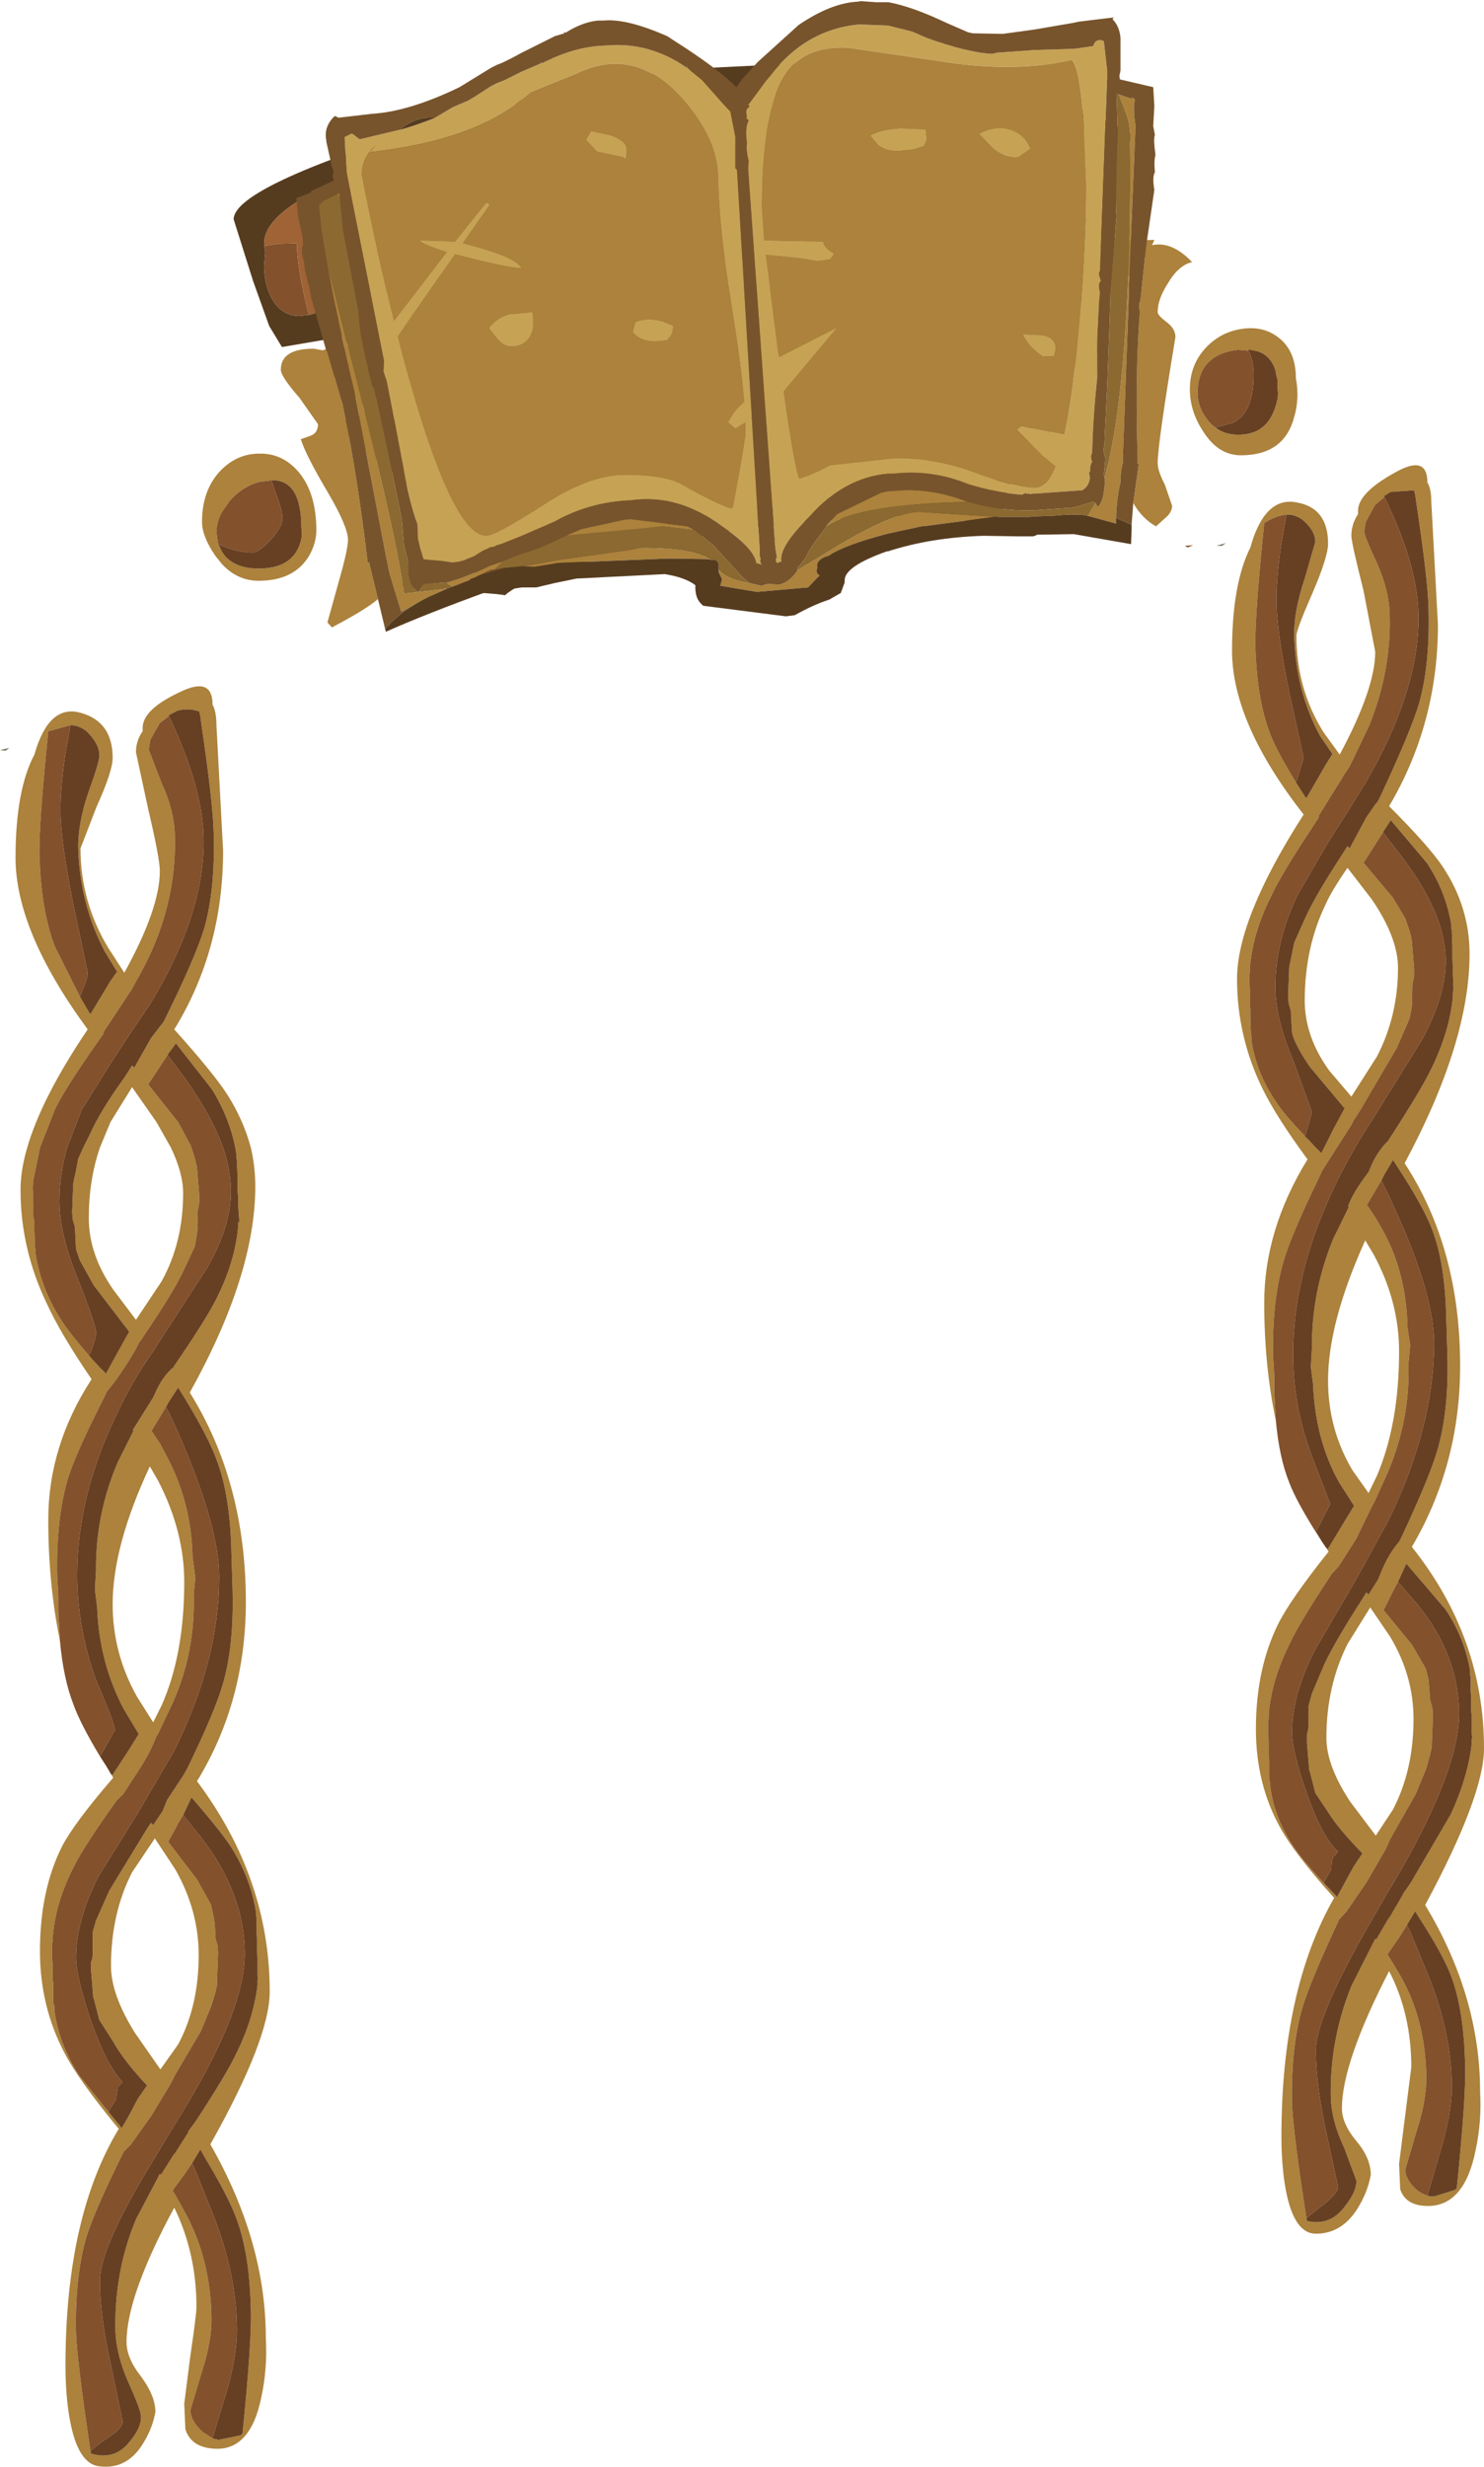 <?xml version="1.0" encoding="UTF-8" standalone="no"?>
<svg xmlns:ffdec="https://www.free-decompiler.com/flash" xmlns:xlink="http://www.w3.org/1999/xlink" ffdec:objectType="shape" height="222.15px" width="133.7px" xmlns="http://www.w3.org/2000/svg">
  <g transform="matrix(1.0, 0.0, 0.0, 1.0, 67.0, 235.35)">
    <path d="M-36.2 -206.75 L-32.25 -199.1 Q-25.75 -186.35 -23.9 -186.35 L-23.6 -186.35 -22.35 -184.0 -22.25 -184.05 -20.05 -184.85 -13.0 -186.9 -3.5 -188.9 5.8 -190.45 13.4 -191.05 Q17.65 -191.55 22.25 -191.05 L23.25 -193.9 24.4 -196.75 25.15 -198.5 27.35 -203.8 28.0 -205.9 29.35 -210.85 30.4 -214.0 30.75 -215.1 30.4 -215.15 31.0 -216.1 32.1 -219.95 32.15 -220.3 31.9 -220.75 32.0 -221.3 Q32.0 -223.05 28.55 -224.65 L28.0 -224.9 Q25.95 -225.75 23.25 -226.25 L20.1 -226.75 18.75 -227.15 17.2 -227.1 16.7 -227.25 12.85 -227.1 12.4 -227.1 5.15 -227.0 1.7 -227.0 -1.75 -226.9 -3.7 -226.9 -4.7 -226.7 Q-13.65 -226.05 -22.25 -223.9 L-29.05 -221.95 Q-36.3 -219.6 -39.8 -217.45 -43.2 -215.4 -43.2 -213.45 L-43.2 -213.2 -43.1 -212.65 -43.2 -211.4 Q-43.2 -210.2 -42.8 -209.1 -41.95 -206.9 -40.0 -206.9 L-39.15 -207.0 Q-38.1 -207.25 -36.9 -208.1 L-36.2 -206.75 M-35.3 -203.55 L-36.0 -205.05 -41.6 -204.1 -42.75 -206.0 -44.2 -210.05 -45.95 -215.6 Q-45.95 -218.55 -27.75 -224.15 L-22.25 -225.75 Q-11.2 -228.75 -3.5 -229.15 L-3.25 -229.15 -2.95 -229.25 10.3 -229.9 21.25 -228.85 21.4 -228.8 21.5 -228.75 21.55 -228.65 23.25 -228.25 27.2 -227.15 28.0 -226.8 34.95 -223.3 33.35 -216.35 33.1 -215.85 33.25 -215.85 33.1 -215.35 32.95 -214.8 32.7 -214.85 32.3 -213.35 29.85 -206.35 28.0 -201.6 27.25 -199.7 26.55 -197.95 25.85 -196.1 24.65 -193.2 24.05 -191.7 23.7 -190.85 23.95 -190.8 23.3 -189.6 23.25 -189.5 22.65 -188.1 20.25 -188.45 16.75 -188.9 Q6.45 -188.9 -3.5 -187.15 L-8.75 -186.15 -13.0 -185.1 Q-19.45 -183.45 -21.45 -181.8 L-21.45 -181.75 -22.25 -181.85 -23.45 -181.95 -24.9 -183.45 -24.4 -183.3 -24.25 -183.35 -24.15 -183.25 -23.95 -183.3 -25.35 -185.6 -29.2 -192.25 -29.85 -193.4 -35.3 -203.55" fill="#563c1f" fill-rule="evenodd" stroke="none"/>
    <path d="M12.4 -227.1 L12.85 -227.1 16.7 -227.25 17.2 -227.1 18.75 -227.15 20.1 -226.75 23.25 -226.25 Q25.95 -225.75 28.0 -224.9 L28.55 -224.65 Q32.0 -223.05 32.0 -221.3 L31.9 -220.75 32.15 -220.3 32.1 -219.95 31.0 -216.1 30.4 -215.15 30.75 -215.1 30.4 -214.0 29.35 -210.85 28.0 -205.9 27.35 -203.8 25.15 -198.5 24.4 -196.75 23.25 -193.9 22.25 -191.05 Q17.65 -191.55 13.4 -191.05 L5.8 -190.45 -3.5 -188.9 -13.0 -186.9 -20.05 -184.85 -22.25 -184.05 -22.35 -184.0 -23.6 -186.35 -23.9 -186.35 Q-25.75 -186.35 -32.25 -199.1 L-36.2 -206.75 Q-38.5 -213.6 -38.5 -214.8 L-38.5 -214.9 -38.4 -215.1 -38.4 -215.15 -37.85 -215.7 Q-35.7 -217.3 -26.75 -219.9 L-22.25 -221.1 -12.15 -223.45 -9.4 -224.6 -3.5 -225.8 10.95 -227.0 11.65 -227.05 12.4 -227.1 M-35.3 -203.55 L-29.85 -193.4 -29.2 -192.25 -25.35 -185.6 -25.65 -184.95 Q-26.85 -182.4 -30.05 -182.4 -31.2 -182.4 -30.7 -182.95 -30.15 -183.9 -29.25 -190.05 -29.25 -191.05 -32.35 -193.4 -35.85 -196.0 -36.5 -197.25 L-34.3 -198.1 Q-33.4 -198.4 -34.45 -198.9 -34.7 -199.5 -36.75 -201.3 L-38.85 -203.4 Q-37.0 -204.35 -35.55 -204.05 L-35.3 -203.55 M24.65 -193.2 L25.85 -196.1 26.55 -197.95 27.25 -199.7 28.0 -201.6 29.85 -206.35 32.3 -213.35 33.2 -213.65 37.0 -213.75 Q36.15 -211.6 33.7 -209.6 31.65 -207.95 31.65 -206.65 31.65 -206.05 32.15 -205.6 L32.6 -204.55 Q32.6 -203.7 29.95 -202.45 28.65 -201.9 28.0 -201.1 27.25 -200.2 27.25 -199.05 L27.3 -198.5 27.9 -195.5 28.0 -195.05 28.55 -192.6 Q28.55 -191.85 28.25 -191.75 L28.0 -191.7 27.45 -191.7 Q25.7 -192.05 24.65 -193.2 M0.05 -224.1 Q10.7 -219.8 23.25 -219.75 L23.6 -219.75 26.3 -220.25 28.0 -220.6 28.1 -220.65 28.0 -220.8 27.5 -221.65 27.25 -222.0 27.75 -221.8 26.65 -222.3 23.25 -223.6 Q19.65 -224.8 15.9 -225.2 L14.15 -225.25 7.1 -225.1 0.05 -224.1 M17.65 -198.5 L13.3 -199.25 1.05 -198.5 -3.5 -197.8 -12.6 -195.65 -13.0 -195.5 -19.95 -193.15 -22.25 -192.45 -23.6 -192.1 -23.7 -192.05 -22.9 -190.6 -22.25 -190.2 Q-17.95 -187.8 -15.1 -187.8 L-13.0 -187.95 Q-11.2 -188.25 -9.4 -189.05 L-7.5 -189.65 -3.5 -191.2 -1.1 -192.05 Q3.05 -192.9 13.25 -193.55 19.95 -194.5 22.65 -197.35 L20.55 -197.85 17.65 -198.5 M28.0 -218.65 L27.55 -218.6 24.45 -218.25 23.25 -218.25 Q12.45 -218.45 0.35 -222.0 L-3.5 -223.2 -3.55 -223.2 -20.95 -218.25 -22.25 -217.85 Q-33.2 -214.65 -35.15 -210.4 L-33.95 -208.65 -30.2 -209.15 -22.25 -209.75 -18.45 -209.9 -18.2 -209.55 -32.05 -205.75 -27.85 -199.05 -25.0 -194.3 -25.3 -194.85 Q-23.6 -195.65 -22.25 -195.45 L-22.1 -195.4 Q-19.45 -196.5 -14.95 -197.55 L-13.0 -197.95 -10.25 -198.5 -3.5 -199.5 4.5 -200.4 23.15 -200.95 23.25 -200.95 24.5 -200.85 26.95 -208.0 27.0 -208.05 25.05 -208.35 23.25 -208.65 20.9 -209.0 8.75 -209.3 -3.5 -209.85 -6.35 -210.2 -9.45 -210.2 -12.3 -210.0 -15.2 -210.0 Q-14.15 -211.65 -3.5 -211.9 L-1.7 -211.95 Q4.45 -212.05 10.5 -211.8 L22.7 -210.75 23.25 -210.8 28.0 -211.75 28.15 -211.8 Q29.35 -215.85 29.35 -216.95 29.35 -217.8 28.95 -218.85 L28.0 -218.65 M46.35 -203.7 L44.5 -203.85 Q40.9 -203.4 40.9 -199.95 40.9 -198.7 41.75 -197.6 42.05 -197.15 42.5 -196.85 43.35 -196.2 44.55 -196.2 47.05 -196.2 47.85 -198.55 48.25 -199.65 48.1 -200.3 L48.1 -200.4 48.1 -200.6 48.1 -200.7 48.1 -200.9 48.1 -201.0 48.1 -201.05 48.1 -201.15 48.05 -201.3 48.05 -201.35 48.0 -201.5 48.0 -201.6 47.95 -201.7 47.95 -201.85 Q47.55 -203.3 46.35 -203.7 M47.95 -107.4 Q46.9 -112.35 46.9 -118.05 46.9 -124.6 50.8 -130.95 48.0 -134.75 46.75 -137.3 44.45 -142.0 44.45 -147.2 44.45 -152.65 50.45 -162.0 44.0 -170.25 44.0 -176.75 44.0 -182.75 45.65 -186.05 46.95 -190.7 49.85 -190.1 52.65 -189.6 52.65 -186.4 52.65 -185.2 51.25 -181.95 49.8 -178.65 49.8 -178.1 49.8 -173.3 52.25 -169.4 L53.7 -167.4 Q56.9 -173.35 56.9 -176.65 L55.85 -182.15 Q54.75 -186.5 54.75 -187.1 54.75 -188.15 55.35 -189.05 L55.35 -189.35 Q55.35 -190.95 58.6 -192.75 61.6 -194.5 61.6 -191.9 61.95 -191.35 61.95 -190.2 L62.55 -179.1 Q62.55 -170.2 58.15 -162.75 61.7 -159.2 62.95 -157.35 65.4 -153.7 65.4 -149.45 65.4 -141.5 59.55 -130.6 64.55 -122.95 64.55 -112.35 64.55 -103.45 60.2 -96.05 66.7 -87.9 66.7 -77.9 66.7 -73.65 61.4 -63.8 66.35 -55.6 66.35 -46.95 66.5 -44.3 65.95 -41.75 64.95 -36.7 61.65 -36.7 59.65 -36.7 59.15 -38.2 L59.05 -40.5 59.6 -44.85 60.15 -49.2 Q60.15 -54.0 58.15 -57.85 53.9 -49.6 53.9 -45.5 53.9 -44.1 55.2 -42.55 56.5 -41.0 56.5 -39.5 56.25 -38.1 55.5 -36.8 54.05 -34.2 51.55 -34.2 49.6 -34.2 48.85 -38.1 48.45 -40.25 48.45 -42.95 48.45 -56.15 53.2 -64.45 L53.15 -64.5 Q49.65 -68.4 48.35 -70.75 46.15 -74.7 46.15 -79.65 46.15 -85.05 48.15 -89.1 49.25 -91.3 52.6 -95.5 L52.7 -95.6 52.6 -95.8 54.2 -98.45 55.0 -99.75 53.65 -101.85 Q51.5 -105.7 51.3 -110.7 L51.1 -112.25 51.2 -114.0 Q51.15 -118.95 53.1 -123.75 L54.3 -126.2 54.55 -126.7 54.45 -126.7 Q54.85 -127.9 56.3 -129.8 L56.6 -130.5 Q57.2 -131.8 58.1 -132.65 L58.15 -132.75 Q61.1 -137.3 62.0 -139.2 63.6 -142.5 63.9 -145.6 L63.9 -146.05 63.95 -146.1 63.95 -146.4 63.9 -147.6 63.9 -148.05 63.9 -148.45 63.85 -148.9 63.85 -149.35 63.85 -149.7 63.85 -150.2 63.8 -151.4 63.8 -151.7 63.75 -151.65 63.75 -152.1 Q63.25 -155.1 61.55 -157.65 L58.3 -161.5 57.65 -160.5 57.6 -160.4 55.85 -157.65 58.5 -154.5 59.6 -152.65 60.0 -151.5 60.15 -150.9 60.2 -150.6 60.4 -148.15 60.4 -147.45 60.25 -146.7 60.2 -144.75 60.0 -143.65 58.85 -141.0 55.65 -135.55 55.05 -134.6 55.05 -134.65 54.75 -134.05 52.1 -129.9 51.9 -129.45 Q49.35 -124.2 48.65 -121.8 47.6 -118.25 47.7 -113.2 L47.8 -111.55 47.8 -110.0 47.95 -107.4 M45.0 -205.75 Q46.9 -206.0 48.25 -204.9 49.75 -203.7 49.75 -201.3 50.1 -199.5 49.6 -197.8 48.7 -194.35 44.8 -194.35 42.75 -194.35 41.4 -196.5 40.2 -198.3 40.2 -200.3 40.2 -202.55 41.7 -204.1 43.05 -205.5 45.0 -205.75 M50.9 -132.7 L51.5 -132.05 51.95 -131.6 52.0 -131.55 52.05 -131.5 53.15 -133.7 54.15 -135.55 54.05 -135.65 51.0 -139.3 Q50.3 -140.3 49.75 -141.4 49.5 -141.95 49.4 -142.4 L49.3 -144.3 49.1 -145.0 49.05 -145.65 49.15 -148.2 49.2 -148.5 49.35 -149.2 49.6 -150.45 50.65 -152.8 Q51.55 -154.75 53.7 -158.05 L54.4 -159.15 54.6 -158.95 56.1 -161.75 56.9 -162.9 57.15 -163.2 57.3 -163.5 Q60.05 -169.35 60.85 -172.0 61.85 -175.55 61.7 -180.6 61.65 -183.1 60.6 -190.1 L60.5 -190.8 60.4 -191.2 60.35 -191.2 58.3 -191.05 56.9 -189.9 56.05 -188.35 55.9 -187.5 Q55.95 -187.0 57.05 -184.65 58.15 -182.2 58.2 -180.0 58.35 -174.95 56.35 -170.0 L54.6 -166.35 54.25 -165.8 54.25 -165.85 53.8 -165.1 51.75 -161.8 51.85 -161.8 51.3 -160.95 Q48.35 -156.5 47.5 -154.6 45.85 -151.3 45.6 -148.15 L45.6 -147.7 45.55 -147.7 45.55 -147.4 45.6 -146.2 45.6 -145.7 45.6 -145.35 45.6 -144.9 45.65 -144.45 45.65 -144.05 45.65 -143.6 45.7 -142.4 45.7 -142.1 45.75 -142.1 45.75 -141.65 Q46.2 -138.7 47.95 -136.15 48.7 -134.95 50.9 -132.7 M50.75 -163.55 L52.45 -166.5 53.05 -167.45 51.95 -169.05 Q49.75 -173.05 49.6 -178.1 49.55 -180.3 50.55 -183.25 L51.5 -186.55 Q51.5 -187.55 50.4 -188.5 L50.35 -188.55 Q49.65 -189.05 48.9 -189.0 48.0 -188.95 46.9 -188.25 46.05 -179.9 46.1 -177.2 46.25 -172.15 47.5 -169.1 48.1 -167.6 49.75 -164.9 L50.65 -163.5 50.65 -163.45 50.75 -163.55 M54.4 -157.2 Q52.95 -155.1 52.45 -153.95 50.55 -150.05 50.55 -145.25 50.55 -142.0 52.75 -138.95 L54.75 -136.6 57.05 -140.2 Q58.95 -143.85 58.95 -148.2 58.95 -150.9 56.6 -154.35 L54.4 -157.2 M52.25 -65.8 L53.35 -64.65 53.45 -64.5 54.7 -66.8 54.95 -67.25 55.75 -68.45 Q53.6 -70.65 52.7 -72.1 L51.5 -73.9 51.2 -75.1 51.05 -75.65 50.95 -76.0 50.75 -78.4 50.75 -79.1 50.9 -79.85 50.9 -81.75 51.2 -82.85 52.35 -85.55 Q53.35 -87.65 55.8 -91.45 L56.1 -91.95 56.3 -91.75 57.15 -93.1 57.55 -94.05 Q58.2 -95.55 59.05 -96.5 L59.35 -97.1 Q61.8 -102.35 62.5 -104.75 63.55 -108.3 63.4 -113.4 L63.35 -114.95 63.3 -116.6 Q63.2 -121.65 62.0 -124.7 61.3 -126.55 59.15 -129.9 L58.5 -130.9 57.7 -129.55 57.45 -129.05 56.15 -126.85 56.95 -125.65 57.5 -124.7 Q59.7 -120.8 59.8 -115.9 L60.05 -114.2 59.9 -112.6 Q60.05 -107.55 58.05 -102.8 L56.85 -100.15 56.55 -99.6 55.2 -96.8 53.6 -94.3 53.0 -93.65 Q50.05 -89.2 49.2 -87.35 47.55 -84.05 47.3 -80.95 L47.3 -80.5 47.25 -80.5 47.25 -80.15 47.25 -79.0 47.3 -78.55 47.3 -78.15 47.3 -77.65 47.3 -77.2 47.35 -76.85 47.35 -76.35 47.35 -75.2 47.4 -74.85 47.45 -74.85 47.45 -74.4 Q47.85 -71.5 49.65 -68.9 50.4 -67.8 52.25 -65.8 M56.75 -122.4 L56.0 -123.65 Q52.65 -116.25 52.65 -111.05 52.65 -106.65 54.85 -102.95 L56.3 -100.9 57.05 -102.45 Q59.05 -107.15 59.05 -113.65 59.05 -118.15 56.75 -122.4 M50.7 -35.6 L50.75 -35.35 Q52.85 -34.85 54.2 -36.7 55.25 -38.05 55.2 -39.0 L54.1 -41.95 Q52.95 -44.35 52.9 -46.55 52.8 -51.65 54.75 -56.5 L56.65 -60.25 56.9 -60.75 57.0 -60.7 58.05 -62.5 58.3 -62.85 58.35 -62.95 59.4 -64.75 59.4 -64.8 60.1 -65.8 63.7 -71.95 Q65.25 -75.3 65.6 -78.35 L65.6 -78.8 65.65 -78.85 65.6 -79.2 65.6 -80.35 65.6 -80.85 65.55 -81.2 65.55 -81.65 65.55 -82.15 65.55 -82.55 65.5 -83.0 65.5 -84.15 65.5 -84.5 65.45 -84.45 65.45 -84.9 Q64.95 -87.85 63.25 -90.4 L59.7 -94.55 58.95 -92.9 58.7 -92.45 57.65 -90.35 60.2 -87.25 61.45 -85.1 61.7 -84.1 61.85 -82.25 62.05 -81.55 62.1 -80.9 62.0 -78.4 62.0 -78.05 61.85 -77.4 61.5 -76.1 60.55 -73.8 58.25 -69.75 57.85 -68.85 56.15 -65.9 54.3 -63.2 53.65 -62.5 Q51.1 -57.05 50.35 -54.6 49.3 -51.0 49.4 -45.95 49.5 -43.35 50.7 -35.6 M58.25 -87.95 L56.45 -90.6 54.4 -87.3 Q52.5 -83.5 52.5 -78.85 52.5 -76.35 54.65 -73.1 L56.95 -70.05 58.5 -72.4 Q60.35 -75.95 60.35 -80.55 60.35 -84.45 58.25 -87.95 M62.2 -37.55 L64.1 -38.15 64.25 -38.3 Q65.1 -46.7 65.0 -49.35 64.9 -54.4 63.7 -57.5 63.0 -59.35 60.8 -62.75 L60.5 -63.25 59.75 -62.0 59.1 -60.95 58.0 -59.35 58.5 -58.55 59.15 -57.45 Q61.4 -53.55 61.5 -48.45 61.55 -46.25 60.6 -43.35 L59.6 -39.95 Q59.65 -39.0 60.7 -38.1 61.4 -37.55 62.2 -37.55 M-47.35 -186.4 L-47.0 -185.65 -46.75 -185.3 Q-45.75 -184.15 -43.7 -184.15 -40.95 -184.15 -40.1 -186.05 -39.7 -186.95 -39.85 -187.8 -39.85 -192.2 -42.55 -192.1 L-43.65 -191.95 Q-45.15 -191.55 -46.3 -190.25 L-47.0 -189.25 Q-47.5 -188.35 -47.5 -187.4 L-47.35 -186.4 M-40.1 -192.85 Q-38.5 -190.95 -38.5 -187.6 -38.5 -186.45 -39.15 -185.3 -40.5 -183.05 -43.7 -183.05 -45.6 -183.05 -47.0 -184.55 L-47.6 -185.3 Q-48.8 -187.05 -48.8 -188.35 -48.8 -191.15 -47.2 -192.9 L-47.0 -193.1 Q-45.55 -194.5 -43.65 -194.5 -41.55 -194.55 -40.1 -192.85 M-60.65 -170.05 L-62.65 -169.5 Q-63.5 -161.15 -63.45 -158.4 -63.3 -153.3 -62.05 -150.1 L-59.8 -145.6 -58.9 -144.05 -58.9 -144.0 -58.8 -144.1 -57.05 -147.0 -56.45 -147.85 -57.55 -149.65 Q-59.8 -153.9 -59.95 -158.95 -60.0 -161.2 -59.0 -164.1 -58.0 -166.85 -58.05 -167.35 -58.05 -168.35 -59.15 -169.45 L-59.2 -169.5 Q-59.9 -170.05 -60.65 -170.05 M-61.6 -87.6 Q-62.65 -92.7 -62.65 -98.5 -62.65 -105.15 -58.75 -111.15 -61.55 -115.25 -62.8 -118.0 -65.15 -122.9 -65.15 -128.2 -65.15 -129.95 -64.55 -132.0 -63.25 -136.5 -59.1 -142.65 -65.6 -151.5 -65.6 -158.1 -65.6 -164.2 -63.9 -167.4 -62.6 -172.0 -59.7 -171.15 -56.85 -170.35 -56.85 -167.1 -56.85 -165.9 -58.3 -162.7 L-59.75 -158.95 Q-59.75 -154.15 -57.25 -150.0 L-55.8 -147.75 Q-52.6 -153.55 -52.6 -156.9 -52.6 -158.05 -53.65 -162.5 L-54.75 -167.6 Q-54.75 -168.65 -54.15 -169.5 L-54.15 -169.8 Q-54.15 -171.45 -50.85 -173.0 -47.85 -174.5 -47.85 -171.9 -47.5 -171.25 -47.5 -170.05 L-46.9 -158.75 Q-46.9 -149.8 -51.3 -142.65 -47.75 -138.7 -46.5 -136.75 -45.05 -134.45 -44.4 -132.0 -44.0 -130.3 -44.0 -128.5 -44.0 -120.55 -49.9 -109.95 -44.85 -101.85 -44.85 -91.1 -44.85 -82.15 -49.25 -74.95 -42.7 -66.2 -42.7 -56.0 -42.7 -51.75 -48.05 -42.25 -43.05 -33.5 -43.05 -24.8 -42.9 -22.05 -43.45 -19.5 -44.45 -14.55 -47.8 -14.85 -49.8 -15.0 -50.3 -16.6 L-50.4 -18.9 -49.85 -23.2 Q-49.3 -26.95 -49.3 -27.6 -49.3 -32.45 -51.3 -36.55 -55.6 -28.6 -55.6 -24.45 -55.6 -23.0 -54.3 -21.35 -53.0 -19.6 -53.0 -18.15 -53.25 -16.75 -54.0 -15.5 -55.45 -12.95 -58.0 -13.25 -59.95 -13.4 -60.7 -17.4 -61.1 -19.6 -61.1 -22.35 -61.1 -35.7 -56.3 -43.65 L-56.35 -43.7 Q-59.9 -48.0 -61.2 -50.5 -63.4 -54.7 -63.4 -59.65 -63.4 -65.15 -61.4 -69.1 -60.3 -71.2 -56.9 -75.15 L-56.8 -75.25 -56.9 -75.45 -55.3 -77.9 -54.5 -79.2 -55.85 -81.45 Q-58.05 -85.6 -58.25 -90.6 L-58.45 -92.2 -58.35 -93.9 Q-58.4 -98.95 -56.4 -103.65 L-55.2 -106.05 -54.95 -106.55 -55.05 -106.55 -53.2 -109.5 -52.9 -110.15 Q-52.3 -111.45 -51.35 -112.25 L-51.3 -112.35 Q-48.35 -116.65 -47.45 -118.5 -45.85 -121.7 -45.55 -124.8 L-45.55 -125.25 -45.45 -125.3 -45.45 -125.6 -45.55 -126.85 -45.55 -127.3 -45.55 -127.7 -45.6 -128.1 -45.6 -128.55 -45.6 -128.9 -45.6 -129.4 -45.65 -130.7 -45.65 -131.0 -45.7 -130.95 -45.7 -131.4 -45.8 -132.0 Q-46.35 -134.75 -47.9 -137.25 L-51.15 -141.4 -51.85 -140.45 -51.9 -140.35 -53.65 -137.7 -50.95 -134.3 -49.85 -132.25 -49.75 -132.0 -49.45 -131.05 -49.3 -130.45 -49.25 -130.15 -49.05 -127.75 -49.05 -127.05 -49.2 -126.2 Q-49.15 -125.1 -49.25 -124.25 L-49.45 -123.1 -50.6 -120.65 Q-51.55 -118.75 -53.85 -115.35 L-54.45 -114.45 -54.45 -114.5 -54.75 -113.9 Q-56.0 -111.7 -57.4 -110.0 L-57.6 -109.55 Q-60.2 -104.45 -60.9 -102.15 -61.95 -98.6 -61.85 -93.45 L-61.75 -91.75 -61.75 -90.25 -61.6 -87.6 M-59.0 -113.3 L-58.65 -112.9 -58.05 -112.25 -57.55 -111.75 -57.5 -111.7 -57.45 -111.65 -56.35 -113.65 -55.35 -115.45 -55.45 -115.55 -58.55 -119.6 -59.8 -121.85 -60.15 -122.85 -60.25 -124.85 -60.45 -125.55 -60.5 -126.2 -60.4 -128.75 -60.35 -129.05 -60.2 -129.7 -59.95 -131.0 -59.5 -132.0 -58.9 -133.2 Q-58.0 -135.25 -55.8 -138.3 L-55.1 -139.4 -54.9 -139.2 -53.4 -141.85 -52.6 -142.9 -52.35 -143.2 -52.2 -143.45 Q-49.4 -149.1 -48.6 -151.75 -47.6 -155.25 -47.75 -160.35 -47.8 -162.95 -48.85 -170.1 L-48.95 -170.85 -49.05 -171.3 -49.1 -171.3 Q-50.2 -171.65 -51.15 -171.3 L-51.2 -171.25 -51.4 -171.15 -52.6 -170.25 -53.45 -168.75 -53.6 -167.85 -52.45 -164.85 Q-51.3 -162.4 -51.25 -160.1 -51.1 -155.0 -53.15 -150.15 -53.8 -148.6 -54.9 -146.7 L-55.25 -146.05 -55.25 -146.1 -55.7 -145.4 -57.75 -142.3 -57.65 -142.3 -58.25 -141.45 Q-61.2 -137.25 -62.05 -135.45 L-63.4 -132.0 -64.0 -129.05 -64.0 -128.6 -64.05 -128.6 -64.05 -128.3 -64.0 -127.1 -64.0 -126.6 -64.0 -126.25 -64.0 -125.8 -63.9 -125.35 -63.9 -124.95 -63.9 -124.5 -63.85 -123.25 -63.85 -122.95 -63.8 -122.95 -63.8 -122.5 Q-63.35 -119.45 -61.6 -116.65 -60.9 -115.5 -59.0 -113.3 M-51.6 -132.0 L-52.9 -134.3 -55.1 -137.45 -57.05 -134.3 -58.0 -132.0 Q-59.0 -129.1 -59.0 -125.65 -59.0 -122.35 -56.75 -119.15 L-54.75 -116.5 -52.45 -119.95 Q-50.5 -123.45 -50.5 -127.9 -50.5 -129.7 -51.6 -132.0 M-57.25 -45.2 L-56.15 -43.85 -56.05 -43.7 Q-55.45 -44.65 -54.8 -45.95 L-54.55 -46.4 -53.75 -47.55 Q-55.9 -49.85 -56.8 -51.5 L-58.05 -53.45 -58.35 -54.6 -58.5 -55.2 -58.6 -55.5 -58.8 -57.95 -58.8 -58.65 Q-58.65 -59.0 -58.65 -59.4 L-58.65 -61.35 -58.35 -62.4 -57.15 -65.1 -53.7 -70.75 -53.4 -71.2 -53.2 -71.0 -52.35 -72.25 -51.95 -73.25 -50.4 -75.6 -50.1 -76.15 Q-47.65 -81.2 -46.95 -83.6 -45.9 -87.1 -46.05 -92.3 L-46.1 -93.85 -46.15 -95.5 Q-46.25 -100.6 -47.45 -103.8 -48.15 -105.8 -50.3 -109.35 L-50.95 -110.4 -51.8 -109.1 -52.05 -108.65 -53.35 -106.5 -52.55 -105.3 -52.0 -104.25 Q-49.75 -100.05 -49.65 -95.1 L-49.4 -93.3 -49.55 -91.75 Q-49.4 -86.6 -51.4 -82.1 L-52.65 -79.45 -52.95 -78.9 Q-53.45 -77.6 -54.3 -76.25 L-55.9 -73.8 -56.5 -73.2 Q-59.5 -69.0 -60.35 -67.25 -62.0 -64.05 -62.25 -60.9 L-62.25 -60.45 -62.3 -60.45 -62.3 -60.1 -62.3 -58.9 -62.25 -58.45 -62.25 -58.05 -62.25 -57.55 -62.25 -57.1 -62.2 -56.75 -62.2 -56.2 -62.2 -55.1 -62.15 -54.75 -62.1 -54.75 -62.1 -54.3 Q-61.7 -51.3 -59.9 -48.5 L-57.25 -45.2 M-52.75 -102.0 L-53.5 -103.3 Q-56.85 -96.15 -56.85 -90.9 -56.85 -86.45 -54.65 -82.55 L-53.2 -80.25 -52.45 -81.75 Q-50.4 -86.35 -50.4 -92.9 -50.4 -97.45 -52.75 -102.0 M-50.5 -71.9 L-50.75 -71.5 -51.85 -69.5 -49.25 -66.1 -48.0 -63.85 -47.75 -62.7 Q-47.6 -61.95 -47.6 -60.85 L-47.4 -60.15 -47.35 -59.5 -47.45 -56.95 -47.45 -56.6 -47.6 -55.9 -47.95 -54.75 -48.9 -52.45 -51.2 -48.55 -51.6 -47.75 -53.35 -44.85 -55.2 -42.25 -55.85 -41.6 Q-58.45 -36.35 -59.2 -33.95 -60.25 -30.45 -60.15 -25.3 -60.05 -22.65 -58.85 -14.65 L-58.8 -14.4 Q-56.65 -13.75 -55.3 -15.5 -54.25 -16.75 -54.3 -17.75 -54.3 -18.3 -55.4 -20.75 -56.55 -23.3 -56.6 -25.55 -56.7 -30.8 -54.75 -35.5 L-52.85 -39.1 -52.6 -39.6 -52.5 -39.5 -51.4 -41.25 -51.15 -41.55 -51.1 -41.65 -50.05 -43.3 -50.05 -43.4 -49.35 -44.35 Q-46.6 -48.55 -45.75 -50.35 -44.15 -53.55 -43.8 -56.6 L-43.8 -57.05 -43.75 -57.1 -43.8 -57.45 -43.8 -58.6 -43.8 -59.1 -43.85 -59.5 -43.85 -59.95 -43.85 -60.45 -43.85 -60.85 -43.9 -61.3 -43.9 -62.4 -43.9 -62.8 -43.95 -62.75 -43.95 -63.25 Q-44.45 -66.3 -46.2 -69.05 -47.1 -70.45 -49.75 -73.5 L-50.5 -71.9 M-51.2 -67.0 L-53.05 -69.8 -55.1 -66.75 Q-57.0 -63.05 -57.0 -58.3 -57.0 -55.75 -54.85 -52.3 L-52.55 -49.0 -50.95 -51.25 Q-49.1 -54.7 -49.1 -59.3 -49.1 -63.3 -51.2 -67.0 M-47.8 -15.75 L-47.35 -15.65 -47.25 -15.65 -45.3 -16.05 -45.15 -16.2 Q-44.3 -24.65 -44.4 -27.35 -44.5 -32.45 -45.75 -35.7 -46.45 -37.6 -48.65 -41.25 L-48.95 -41.8 -49.7 -40.55 -50.35 -39.6 -51.45 -38.1 -50.95 -37.25 -50.3 -36.05 Q-48.05 -31.95 -47.95 -26.7 -47.9 -24.55 -48.85 -21.65 L-49.85 -18.3 Q-49.8 -17.3 -48.75 -16.35 L-47.8 -15.75" fill="#ac823c" fill-rule="evenodd" stroke="none"/>
    <path d="M-39.15 -207.0 L-40.0 -206.9 Q-41.95 -206.9 -42.8 -209.1 -43.2 -210.2 -43.2 -211.4 L-43.1 -212.65 -43.2 -213.2 -41.95 -213.4 -40.25 -213.45 Q-40.25 -211.2 -39.25 -207.3 L-39.15 -207.0 M-39.8 -217.45 Q-36.3 -219.6 -29.05 -221.95 L-22.25 -223.9 Q-13.65 -226.05 -4.7 -226.7 L-3.7 -226.9 -1.75 -226.9 1.7 -227.0 5.15 -227.0 -3.5 -225.85 -13.05 -224.25 -22.25 -222.35 -32.9 -219.55 -39.35 -217.3 -39.8 -217.45 M42.5 -196.85 Q42.05 -197.15 41.75 -197.6 40.9 -198.7 40.9 -199.95 40.9 -203.4 44.5 -203.85 L46.35 -203.7 45.45 -203.85 45.55 -203.65 Q45.95 -202.7 45.95 -201.6 45.95 -198.1 44.0 -197.25 L42.5 -196.85 M47.95 -107.4 L47.8 -110.0 47.8 -111.55 47.7 -113.2 Q47.6 -118.25 48.65 -121.8 49.35 -124.2 51.9 -129.45 L52.1 -129.9 54.75 -134.05 55.05 -134.65 55.05 -134.6 55.65 -135.55 58.85 -141.0 60.0 -143.65 60.2 -144.75 60.25 -146.7 60.4 -147.45 60.4 -148.15 60.2 -150.6 60.15 -150.9 60.0 -151.5 59.6 -152.65 58.5 -154.5 55.85 -157.65 57.6 -160.4 59.25 -158.25 Q63.25 -153.05 63.25 -148.8 63.25 -145.65 61.1 -141.7 L56.6 -134.45 56.4 -134.15 Q54.4 -131.05 53.0 -128.0 49.5 -120.45 49.5 -113.4 49.5 -108.7 51.2 -104.2 L52.85 -99.9 51.6 -97.5 51.55 -97.45 52.05 -96.6 Q49.85 -100.0 49.15 -101.85 48.25 -104.1 47.95 -107.4 M58.3 -191.05 L57.7 -190.65 Q60.8 -184.35 60.8 -179.7 60.8 -173.05 56.0 -164.8 L54.35 -162.15 52.6 -159.4 49.9 -154.75 Q47.9 -150.55 47.9 -146.5 47.9 -143.6 49.55 -139.75 L51.2 -135.2 50.7 -133.4 50.55 -133.05 50.9 -132.7 Q48.7 -134.95 47.95 -136.15 46.2 -138.7 45.75 -141.65 L45.75 -142.1 45.7 -142.1 45.7 -142.4 45.65 -143.6 45.65 -144.05 45.65 -144.45 45.6 -144.9 45.6 -145.35 45.6 -145.7 45.6 -146.2 45.55 -147.4 45.55 -147.7 45.6 -147.7 45.6 -148.15 Q45.85 -151.3 47.5 -154.6 48.35 -156.5 51.3 -160.95 L51.85 -161.8 51.75 -161.8 53.8 -165.1 54.25 -165.85 54.25 -165.8 54.6 -166.35 56.35 -170.0 Q58.35 -174.95 58.2 -180.0 58.15 -182.2 57.05 -184.65 55.95 -187.0 55.9 -187.5 L56.05 -188.35 56.9 -189.9 58.3 -191.05 M40.6 -186.25 L40.5 -186.25 40.0 -186.05 39.75 -186.2 40.5 -186.25 40.6 -186.25 M48.9 -189.0 L48.4 -186.15 Q48.0 -183.25 48.0 -181.35 48.0 -178.5 49.25 -172.55 L50.45 -167.1 49.95 -165.45 49.75 -164.9 Q48.1 -167.6 47.5 -169.1 46.25 -172.15 46.1 -177.2 46.05 -179.9 46.9 -188.25 48.0 -188.95 48.9 -189.0 M50.65 -163.5 L50.75 -163.55 50.65 -163.45 50.65 -163.5 M57.45 -129.05 L58.05 -127.85 58.8 -126.2 Q62.2 -118.7 62.2 -114.4 62.2 -106.95 58.15 -98.55 L55.8 -94.25 54.9 -92.65 51.4 -86.65 Q49.4 -82.6 49.4 -79.4 49.4 -77.7 50.65 -74.1 52.05 -70.0 53.55 -68.6 L53.1 -68.1 Q52.95 -67.8 52.95 -67.05 L52.3 -65.9 52.25 -65.8 Q50.4 -67.8 49.65 -68.9 47.85 -71.5 47.45 -74.4 L47.45 -74.85 47.4 -74.85 47.35 -75.2 47.35 -76.35 47.35 -76.85 47.3 -77.2 47.3 -77.65 47.3 -78.15 47.3 -78.55 47.25 -79.0 47.25 -80.15 47.25 -80.5 47.3 -80.5 47.3 -80.95 Q47.55 -84.05 49.2 -87.35 50.05 -89.2 53.0 -93.65 L53.6 -94.3 55.2 -96.8 56.55 -99.6 56.85 -100.15 58.05 -102.8 Q60.05 -107.55 59.9 -112.6 L60.05 -114.2 59.8 -115.9 Q59.7 -120.8 57.5 -124.7 L56.95 -125.65 56.15 -126.85 57.45 -129.05 M50.7 -35.6 Q49.5 -43.35 49.4 -45.95 49.3 -51.0 50.35 -54.6 51.1 -57.05 53.65 -62.5 L54.3 -63.2 56.15 -65.9 57.85 -68.85 58.25 -69.75 60.55 -73.8 61.5 -76.1 61.85 -77.4 62.0 -78.05 62.0 -78.4 62.1 -80.9 62.05 -81.55 61.85 -82.25 61.7 -84.1 61.45 -85.1 60.2 -87.25 57.65 -90.35 58.7 -92.45 58.95 -92.9 60.6 -91.0 Q64.45 -86.35 64.45 -81.0 64.45 -76.15 59.25 -67.0 L58.0 -64.9 55.9 -61.25 Q51.55 -53.55 51.55 -50.7 51.55 -47.6 52.55 -43.05 L53.55 -38.45 Q53.55 -37.75 51.8 -36.5 L50.7 -35.6 M62.2 -37.55 Q61.4 -37.55 60.7 -38.1 59.65 -39.0 59.6 -39.95 L60.6 -43.35 Q61.55 -46.25 61.5 -48.45 61.4 -53.55 59.15 -57.45 L58.5 -58.55 58.0 -59.35 59.1 -60.95 59.75 -62.0 60.05 -61.4 61.5 -57.9 Q63.8 -52.45 63.8 -47.3 63.8 -45.5 63.05 -42.6 L61.65 -37.8 61.65 -37.6 62.2 -37.55 M-42.55 -192.1 L-42.1 -190.8 Q-41.55 -189.35 -41.55 -188.7 -41.55 -187.9 -42.65 -186.7 -43.7 -185.6 -44.2 -185.6 -45.55 -185.6 -47.0 -186.2 L-47.35 -186.4 -47.5 -187.4 Q-47.5 -188.35 -47.0 -189.25 L-46.3 -190.25 Q-45.15 -191.55 -43.65 -191.95 L-42.55 -192.1 M-59.8 -145.6 L-62.05 -150.1 Q-63.3 -153.3 -63.45 -158.4 -63.5 -161.15 -62.65 -169.5 L-60.65 -170.05 -61.15 -167.2 Q-61.55 -164.35 -61.55 -162.4 -61.55 -159.55 -60.3 -153.45 L-59.1 -147.8 Q-59.1 -147.2 -59.6 -146.1 L-59.8 -145.6 M-58.8 -144.1 L-58.9 -144.0 -58.9 -144.05 -58.8 -144.1 M-61.6 -87.6 L-61.75 -90.25 -61.75 -91.75 -61.85 -93.45 Q-61.95 -98.6 -60.9 -102.15 -60.2 -104.45 -57.6 -109.55 L-57.4 -110.0 Q-56.0 -111.7 -54.75 -113.9 L-54.45 -114.5 -54.45 -114.45 -53.85 -115.35 Q-51.55 -118.75 -50.6 -120.65 L-49.45 -123.1 -49.25 -124.25 Q-49.15 -125.1 -49.2 -126.2 L-49.05 -127.05 -49.05 -127.75 -49.25 -130.15 -49.3 -130.45 -49.45 -131.05 -49.75 -132.0 -49.85 -132.25 -50.95 -134.3 -53.65 -137.7 -51.9 -140.35 -50.2 -138.05 Q-47.9 -134.8 -46.9 -132.0 -46.2 -129.9 -46.2 -128.05 -46.2 -124.9 -48.35 -121.15 L-52.9 -114.15 -53.1 -113.8 Q-55.1 -111.0 -56.5 -107.95 -60.05 -100.65 -60.05 -93.5 -60.05 -88.8 -58.35 -84.05 -56.65 -80.15 -56.65 -79.55 L-57.95 -77.25 -58.0 -77.2 Q-59.8 -80.2 -60.4 -81.9 -61.3 -84.25 -61.6 -87.6 M-51.4 -171.15 L-51.8 -170.9 Q-48.65 -164.3 -48.65 -159.6 -48.65 -152.85 -53.5 -144.9 L-55.15 -142.45 -56.9 -139.8 -59.65 -135.4 -60.95 -132.0 Q-61.65 -129.6 -61.65 -127.2 -61.65 -124.25 -60.0 -120.2 -58.35 -116.05 -58.35 -115.35 -58.35 -114.8 -58.85 -113.55 L-59.0 -113.3 Q-60.9 -115.5 -61.6 -116.65 -63.35 -119.45 -63.8 -122.5 L-63.8 -122.95 -63.85 -122.95 -63.85 -123.25 -63.9 -124.5 -63.9 -124.95 -63.9 -125.35 -64.0 -125.8 -64.0 -126.25 -64.0 -126.6 -64.0 -127.1 -64.05 -128.3 -64.05 -128.6 -64.0 -128.6 -64.0 -129.05 -63.4 -132.0 -62.05 -135.45 Q-61.2 -137.25 -58.25 -141.45 L-57.65 -142.3 -57.75 -142.3 -55.7 -145.4 -55.25 -146.1 -55.25 -146.05 -54.9 -146.7 Q-53.8 -148.6 -53.15 -150.15 -51.1 -155.0 -51.25 -160.1 -51.3 -162.4 -52.45 -164.85 L-53.6 -167.85 -53.45 -168.75 -52.6 -170.25 -51.4 -171.15 M-57.25 -45.2 L-59.9 -48.5 Q-61.7 -51.3 -62.1 -54.3 L-62.1 -54.75 -62.15 -54.75 -62.2 -55.1 -62.2 -56.2 -62.2 -56.75 -62.25 -57.1 -62.25 -57.55 -62.25 -58.05 -62.25 -58.45 -62.3 -58.9 -62.3 -60.1 -62.3 -60.45 -62.25 -60.45 -62.25 -60.9 Q-62.0 -64.05 -60.35 -67.25 -59.5 -69.0 -56.5 -73.2 L-55.9 -73.8 -54.3 -76.25 Q-53.45 -77.6 -52.95 -78.9 L-52.65 -79.45 -51.4 -82.1 Q-49.4 -86.6 -49.55 -91.75 L-49.4 -93.3 -49.65 -95.1 Q-49.75 -100.05 -52.0 -104.25 L-52.55 -105.3 -53.35 -106.5 -52.05 -108.65 -51.4 -107.35 -50.65 -105.65 Q-47.25 -97.7 -47.25 -93.35 -47.25 -85.85 -51.3 -77.7 L-53.7 -73.6 -54.6 -72.05 -58.15 -66.35 Q-60.15 -62.35 -60.15 -59.1 -60.15 -57.4 -58.9 -53.65 -57.45 -49.4 -55.95 -47.85 L-56.4 -47.4 -56.55 -46.3 -57.2 -45.25 -57.25 -45.2 M-50.5 -71.9 L-48.85 -69.85 Q-44.95 -64.8 -44.95 -59.4 -44.95 -54.5 -50.2 -45.75 L-51.45 -43.7 -53.6 -40.15 Q-58.0 -32.85 -58.0 -29.95 -58.0 -26.75 -56.95 -22.1 L-55.95 -17.3 Q-55.95 -16.6 -57.7 -15.55 L-58.85 -14.65 Q-60.05 -22.65 -60.15 -25.3 -60.25 -30.45 -59.2 -33.95 -58.45 -36.35 -55.85 -41.6 L-55.2 -42.25 -53.35 -44.85 -51.6 -47.75 -51.2 -48.55 -48.9 -52.45 -47.95 -54.75 -47.6 -55.9 -47.45 -56.6 -47.45 -56.95 -47.35 -59.5 -47.4 -60.15 -47.6 -60.85 Q-47.6 -61.95 -47.75 -62.7 L-48.0 -63.85 -49.25 -66.1 -51.85 -69.5 -50.75 -71.5 -50.5 -71.9 M-49.7 -40.55 L-49.4 -39.9 -47.95 -36.3 Q-45.65 -30.65 -45.65 -25.4 -45.65 -23.55 -46.4 -20.6 L-47.8 -15.95 -47.8 -15.75 -48.75 -16.35 Q-49.8 -17.3 -49.85 -18.3 L-48.85 -21.65 Q-47.9 -24.55 -47.95 -26.7 -48.05 -31.95 -50.3 -36.05 L-50.95 -37.25 -51.45 -38.1 -50.35 -39.6 -49.7 -40.55" fill="#83512c" fill-rule="evenodd" stroke="none"/>
    <path d="M0.05 -224.1 L7.1 -225.1 14.15 -225.25 15.9 -225.2 Q19.65 -224.8 23.25 -223.6 L26.65 -222.3 27.75 -221.8 27.25 -222.0 27.5 -221.65 28.0 -220.8 28.1 -220.65 28.0 -220.6 26.3 -220.25 23.6 -219.75 23.25 -219.75 Q10.7 -219.8 0.05 -224.1 M17.65 -198.5 L20.55 -197.85 22.65 -197.35 Q19.95 -194.5 13.25 -193.55 3.05 -192.9 -1.1 -192.05 L-3.5 -191.2 -7.5 -189.65 -9.4 -189.05 Q-11.2 -188.25 -13.0 -187.95 L-15.1 -187.8 Q-17.95 -187.8 -22.25 -190.2 L-22.9 -190.6 -23.7 -192.05 -23.6 -192.1 -22.25 -192.45 -19.95 -193.15 -13.0 -195.5 -12.6 -195.65 -3.5 -197.8 1.05 -198.5 13.3 -199.25 17.65 -198.5 M28.0 -218.65 L28.95 -218.85 Q29.35 -217.8 29.35 -216.95 29.35 -215.85 28.15 -211.8 L28.0 -211.75 23.25 -210.8 22.7 -210.75 10.5 -211.8 Q4.45 -212.05 -1.7 -211.95 L-3.5 -211.9 Q-14.15 -211.65 -15.2 -210.0 L-12.3 -210.0 -9.45 -210.2 -6.35 -210.2 -3.5 -209.85 8.75 -209.3 20.9 -209.0 23.25 -208.65 25.05 -208.35 27.0 -208.05 26.95 -208.0 24.5 -200.85 23.25 -200.95 23.15 -200.95 4.5 -200.4 -3.5 -199.5 -10.25 -198.5 -13.0 -197.95 -14.95 -197.55 Q-19.45 -196.5 -22.1 -195.4 L-22.25 -195.45 Q-23.6 -195.65 -25.3 -194.85 L-25.0 -194.3 -27.85 -199.05 -32.05 -205.75 -18.2 -209.55 -18.45 -209.9 -22.25 -209.75 -30.2 -209.15 -33.95 -208.65 -35.15 -210.4 Q-33.2 -214.65 -22.25 -217.85 L-20.95 -218.25 -3.55 -223.2 -3.5 -223.2 0.35 -222.0 Q12.45 -218.45 23.25 -218.25 L24.45 -218.25 27.55 -218.6 28.0 -218.65" fill="#8b6930" fill-rule="evenodd" stroke="none"/>
    <path d="M12.4 -227.1 L11.65 -227.05 10.95 -227.0 -3.5 -225.8 -9.4 -224.6 -12.15 -223.45 -22.25 -221.1 -26.75 -219.9 Q-35.7 -217.3 -37.85 -215.7 L-38.4 -215.15 -38.4 -215.1 -38.5 -214.9 -38.5 -214.8 Q-38.5 -213.6 -36.2 -206.75 L-36.9 -208.1 Q-38.1 -207.25 -39.15 -207.0 L-39.25 -207.3 Q-40.25 -211.2 -40.25 -213.45 L-41.95 -213.4 -43.2 -213.2 -43.2 -213.45 Q-43.2 -215.4 -39.8 -217.45 L-39.35 -217.3 -32.9 -219.55 -22.25 -222.35 -13.05 -224.25 -3.5 -225.85 5.15 -227.0 12.4 -227.1" fill="#9f6335" fill-rule="evenodd" stroke="none"/>
    <path d="M42.5 -196.85 L44.0 -197.25 Q45.95 -198.1 45.95 -201.6 45.95 -202.7 45.55 -203.65 L45.45 -203.85 46.35 -203.7 Q47.55 -203.3 47.95 -201.85 L47.95 -201.7 48.0 -201.6 48.0 -201.5 48.05 -201.35 48.05 -201.3 48.1 -201.15 48.1 -201.05 48.1 -201.0 48.1 -200.9 48.1 -200.7 48.1 -200.6 48.1 -200.4 48.1 -200.3 Q48.25 -199.65 47.85 -198.55 47.05 -196.2 44.55 -196.2 43.35 -196.2 42.5 -196.85 M57.6 -160.4 L57.65 -160.5 58.3 -161.5 61.55 -157.65 Q63.25 -155.1 63.75 -152.1 L63.75 -151.65 63.8 -151.7 63.8 -151.4 63.85 -150.2 63.85 -149.7 63.85 -149.35 63.85 -148.9 63.9 -148.45 63.9 -148.05 63.9 -147.6 63.95 -146.4 63.95 -146.1 63.9 -146.05 63.9 -145.6 Q63.6 -142.5 62.0 -139.2 61.1 -137.3 58.15 -132.75 L58.1 -132.65 Q57.2 -131.8 56.6 -130.5 L56.3 -129.8 Q54.85 -127.9 54.45 -126.7 L54.55 -126.7 54.3 -126.2 53.1 -123.75 Q51.15 -118.95 51.2 -114.0 L51.1 -112.25 51.3 -110.7 Q51.5 -105.7 53.65 -101.85 L55.0 -99.75 54.2 -98.45 52.6 -95.8 52.55 -95.9 52.45 -96.0 52.35 -96.15 52.05 -96.6 51.55 -97.45 51.6 -97.5 52.85 -99.9 51.2 -104.2 Q49.5 -108.7 49.5 -113.4 49.5 -120.45 53.0 -128.0 54.4 -131.05 56.4 -134.15 L56.6 -134.45 61.1 -141.7 Q63.25 -145.65 63.25 -148.8 63.25 -153.05 59.25 -158.25 L57.6 -160.4 M50.9 -132.7 L50.55 -133.05 50.7 -133.4 51.2 -135.2 49.55 -139.75 Q47.9 -143.6 47.9 -146.5 47.9 -150.55 49.9 -154.75 L52.6 -159.4 54.35 -162.15 56.0 -164.8 Q60.8 -173.05 60.8 -179.7 60.8 -184.35 57.7 -190.65 L58.3 -191.05 60.35 -191.2 60.4 -191.2 60.5 -190.8 60.6 -190.1 Q61.65 -183.1 61.7 -180.6 61.85 -175.55 60.85 -172.0 60.05 -169.35 57.3 -163.5 L57.15 -163.2 56.9 -162.9 56.1 -161.75 54.6 -158.95 54.4 -159.15 53.7 -158.05 Q51.55 -154.75 50.65 -152.8 L49.6 -150.45 49.35 -149.2 49.2 -148.5 49.15 -148.2 49.05 -145.65 49.1 -145.0 49.3 -144.3 49.4 -142.4 Q49.5 -141.95 49.75 -141.4 50.3 -140.3 51.0 -139.3 L54.05 -135.65 54.15 -135.55 53.15 -133.7 52.05 -131.5 52.0 -131.55 51.95 -131.6 51.5 -132.05 50.9 -132.7 M48.9 -189.0 Q49.65 -189.05 50.35 -188.55 L50.4 -188.5 Q51.5 -187.55 51.5 -186.55 L50.55 -183.25 Q49.55 -180.3 49.6 -178.1 49.75 -173.05 51.95 -169.05 L53.05 -167.45 52.45 -166.5 50.75 -163.55 50.65 -163.5 49.75 -164.9 49.95 -165.45 50.45 -167.1 49.25 -172.55 Q48.0 -178.5 48.0 -181.35 48.0 -183.25 48.4 -186.15 L48.9 -189.0 M57.45 -129.05 L57.7 -129.55 58.5 -130.9 59.15 -129.9 Q61.3 -126.55 62.0 -124.7 63.2 -121.65 63.3 -116.6 L63.35 -114.95 63.4 -113.4 Q63.55 -108.3 62.5 -104.75 61.8 -102.35 59.35 -97.1 L59.05 -96.5 Q58.2 -95.55 57.55 -94.05 L57.15 -93.1 56.3 -91.75 56.1 -91.95 55.8 -91.45 Q53.35 -87.65 52.35 -85.55 L51.2 -82.85 50.9 -81.75 50.9 -79.85 50.75 -79.1 50.75 -78.4 50.95 -76.0 51.05 -75.65 51.2 -75.1 51.5 -73.9 52.7 -72.1 Q53.6 -70.65 55.75 -68.45 L54.95 -67.25 54.7 -66.8 53.45 -64.5 53.35 -64.65 52.25 -65.8 52.3 -65.9 52.95 -67.05 Q52.95 -67.8 53.1 -68.1 L53.55 -68.6 Q52.05 -70.0 50.65 -74.1 49.4 -77.7 49.4 -79.4 49.4 -82.6 51.4 -86.65 L54.9 -92.65 55.8 -94.25 58.15 -98.55 Q62.2 -106.95 62.2 -114.4 62.2 -118.7 58.8 -126.2 L58.05 -127.85 57.45 -129.05 M58.95 -92.9 L59.7 -94.55 63.25 -90.4 Q64.95 -87.85 65.45 -84.9 L65.45 -84.45 65.5 -84.5 65.5 -84.15 65.5 -83.0 65.55 -82.55 65.55 -82.15 65.55 -81.65 65.55 -81.2 65.6 -80.85 65.6 -80.35 65.6 -79.2 65.65 -78.85 65.6 -78.8 65.6 -78.35 Q65.25 -75.3 63.7 -71.95 L60.1 -65.8 59.4 -64.8 59.4 -64.75 58.35 -62.95 58.3 -62.85 58.05 -62.5 57.0 -60.7 56.9 -60.75 56.65 -60.25 54.75 -56.5 Q52.8 -51.65 52.9 -46.55 52.95 -44.35 54.1 -41.95 L55.2 -39.0 Q55.25 -38.05 54.2 -36.7 52.85 -34.85 50.75 -35.35 L50.7 -35.6 51.8 -36.5 Q53.55 -37.75 53.55 -38.45 L52.55 -43.05 Q51.55 -47.6 51.55 -50.7 51.55 -53.55 55.9 -61.25 L58.0 -64.9 59.25 -67.0 Q64.45 -76.15 64.45 -81.0 64.45 -86.35 60.6 -91.0 L58.95 -92.9 M59.75 -62.0 L60.5 -63.25 60.8 -62.75 Q63.0 -59.35 63.7 -57.5 64.9 -54.4 65.0 -49.35 65.1 -46.7 64.25 -38.3 L64.1 -38.15 62.2 -37.55 61.65 -37.6 61.65 -37.8 63.05 -42.6 Q63.8 -45.5 63.8 -47.3 63.8 -52.45 61.5 -57.9 L60.05 -61.4 59.75 -62.0 M-42.55 -192.1 Q-39.85 -192.2 -39.85 -187.8 -39.7 -186.95 -40.1 -186.05 -40.95 -184.15 -43.7 -184.15 -45.75 -184.15 -46.75 -185.3 L-47.0 -185.65 -47.35 -186.4 -47.0 -186.2 Q-45.55 -185.6 -44.2 -185.6 -43.7 -185.6 -42.65 -186.7 -41.55 -187.9 -41.55 -188.7 -41.55 -189.35 -42.1 -190.8 L-42.55 -192.1 M-59.8 -145.6 L-59.6 -146.1 Q-59.1 -147.2 -59.1 -147.8 L-60.3 -153.45 Q-61.55 -159.55 -61.55 -162.4 -61.55 -164.35 -61.15 -167.2 L-60.65 -170.05 Q-59.9 -170.05 -59.2 -169.5 L-59.15 -169.45 Q-58.05 -168.35 -58.05 -167.35 -58.0 -166.85 -59.0 -164.1 -60.0 -161.2 -59.95 -158.95 -59.8 -153.9 -57.55 -149.65 L-56.45 -147.85 -57.05 -147.0 -58.8 -144.1 -58.9 -144.05 -59.8 -145.6 M-51.9 -140.35 L-51.85 -140.45 -51.15 -141.4 -47.9 -137.25 Q-46.35 -134.75 -45.8 -132.0 L-45.7 -131.4 -45.7 -130.95 -45.65 -131.0 -45.65 -130.7 -45.6 -129.4 -45.6 -128.9 -45.6 -128.55 -45.6 -128.1 -45.55 -127.7 -45.55 -127.3 -45.55 -126.85 -45.45 -125.6 -45.45 -125.3 -45.55 -125.25 -45.55 -124.8 Q-45.85 -121.7 -47.45 -118.5 -48.35 -116.65 -51.3 -112.35 L-51.35 -112.25 Q-52.3 -111.45 -52.9 -110.15 L-53.2 -109.5 -55.05 -106.55 -54.95 -106.55 -55.2 -106.05 -56.4 -103.65 Q-58.4 -98.95 -58.35 -93.9 L-58.45 -92.2 -58.25 -90.6 Q-58.05 -85.6 -55.85 -81.45 L-54.5 -79.2 -55.3 -77.9 -56.9 -75.45 -56.95 -75.55 -57.05 -75.65 -57.15 -75.85 -57.45 -76.35 -58.0 -77.2 -57.95 -77.25 -56.65 -79.55 Q-56.65 -80.15 -58.35 -84.05 -60.05 -88.8 -60.05 -93.5 -60.05 -100.65 -56.5 -107.95 -55.1 -111.0 -53.1 -113.8 L-52.9 -114.15 -48.35 -121.15 Q-46.2 -124.9 -46.2 -128.05 -46.2 -129.9 -46.9 -132.0 -47.9 -134.8 -50.2 -138.05 L-51.9 -140.35 M-51.4 -171.15 L-51.2 -171.25 -51.15 -171.3 Q-50.2 -171.65 -49.1 -171.3 L-49.05 -171.3 -48.95 -170.85 -48.85 -170.1 Q-47.8 -162.95 -47.75 -160.35 -47.6 -155.25 -48.6 -151.75 -49.4 -149.1 -52.2 -143.45 L-52.35 -143.2 -52.6 -142.9 -53.4 -141.85 -54.9 -139.2 -55.1 -139.4 -55.8 -138.3 Q-58.0 -135.25 -58.9 -133.2 L-59.5 -132.0 -59.95 -131.0 -60.2 -129.7 -60.35 -129.05 -60.4 -128.75 -60.5 -126.2 -60.45 -125.55 -60.25 -124.85 -60.15 -122.85 -59.8 -121.85 -58.55 -119.6 -55.45 -115.55 -55.35 -115.45 -56.35 -113.65 -57.45 -111.65 -57.5 -111.7 -57.55 -111.75 -58.05 -112.25 -58.65 -112.9 -59.0 -113.3 -58.85 -113.55 Q-58.35 -114.8 -58.35 -115.35 -58.35 -116.05 -60.0 -120.2 -61.65 -124.25 -61.65 -127.2 -61.65 -129.6 -60.95 -132.0 L-59.65 -135.4 -56.9 -139.8 -55.15 -142.45 -53.5 -144.9 Q-48.65 -152.85 -48.65 -159.6 -48.65 -164.3 -51.8 -170.9 L-51.4 -171.15 M-52.05 -108.65 L-51.8 -109.1 -50.95 -110.4 -50.3 -109.35 Q-48.15 -105.8 -47.45 -103.8 -46.25 -100.6 -46.15 -95.5 L-46.1 -93.85 -46.05 -92.3 Q-45.9 -87.1 -46.95 -83.6 -47.65 -81.2 -50.1 -76.15 L-50.4 -75.6 -51.95 -73.25 -52.35 -72.25 -53.2 -71.0 -53.4 -71.2 -53.7 -70.75 -57.15 -65.1 -58.35 -62.4 -58.65 -61.35 -58.65 -59.4 Q-58.65 -59.0 -58.8 -58.65 L-58.8 -57.95 -58.6 -55.5 -58.5 -55.2 -58.35 -54.6 -58.05 -53.45 -56.8 -51.5 Q-55.9 -49.85 -53.75 -47.55 L-54.55 -46.4 -54.8 -45.95 Q-55.45 -44.65 -56.05 -43.7 L-56.15 -43.85 -57.25 -45.2 -57.2 -45.25 -56.55 -46.3 -56.4 -47.4 -55.95 -47.85 Q-57.45 -49.4 -58.9 -53.65 -60.15 -57.4 -60.15 -59.1 -60.15 -62.35 -58.15 -66.35 L-54.6 -72.05 -53.7 -73.6 -51.3 -77.7 Q-47.25 -85.85 -47.25 -93.35 -47.25 -97.7 -50.65 -105.65 L-51.4 -107.35 -52.05 -108.65 M-58.85 -14.65 L-57.7 -15.55 Q-55.95 -16.6 -55.95 -17.3 L-56.95 -22.1 Q-58.0 -26.75 -58.0 -29.95 -58.0 -32.85 -53.6 -40.15 L-51.45 -43.7 -50.2 -45.75 Q-44.95 -54.5 -44.95 -59.4 -44.95 -64.8 -48.85 -69.85 L-50.5 -71.9 -49.75 -73.5 Q-47.1 -70.45 -46.2 -69.05 -44.45 -66.3 -43.95 -63.25 L-43.95 -62.75 -43.9 -62.8 -43.9 -62.4 -43.9 -61.3 -43.85 -60.85 -43.85 -60.45 -43.85 -59.95 -43.85 -59.5 -43.8 -59.1 -43.8 -58.6 -43.8 -57.45 -43.75 -57.1 -43.8 -57.05 -43.8 -56.6 Q-44.15 -53.55 -45.75 -50.35 -46.6 -48.55 -49.35 -44.35 L-50.05 -43.4 -50.05 -43.3 -51.1 -41.65 -51.15 -41.55 -51.4 -41.25 -52.5 -39.5 -52.6 -39.6 -52.85 -39.1 -54.75 -35.5 Q-56.7 -30.8 -56.6 -25.55 -56.55 -23.3 -55.4 -20.75 -54.3 -18.3 -54.3 -17.75 -54.25 -16.75 -55.3 -15.5 -56.65 -13.75 -58.8 -14.4 L-58.85 -14.65 M-49.7 -40.55 L-48.95 -41.8 -48.65 -41.25 Q-46.45 -37.6 -45.75 -35.7 -44.5 -32.45 -44.4 -27.35 -44.3 -24.65 -45.15 -16.2 L-45.3 -16.05 -47.25 -15.65 -47.35 -15.65 -47.8 -15.75 -47.8 -15.95 -46.4 -20.6 Q-45.65 -23.55 -45.65 -25.4 -45.65 -30.65 -47.95 -36.3 L-49.4 -39.9 -49.7 -40.55" fill="#674023" fill-rule="evenodd" stroke="none"/>
    <path d="M43.45 -186.45 L43.1 -186.2 42.6 -186.2 43.45 -186.45 M-66.5 -167.75 L-67.0 -167.8 -66.15 -168.0 -66.5 -167.75" fill="#687557" fill-rule="evenodd" stroke="none"/>
    <path d="M22.8 -230.6 L26.25 -230.85 29.75 -230.95 31.5 -231.2 Q31.6 -231.7 32.1 -231.75 L32.45 -231.65 32.75 -229.0 32.75 -228.35 32.1 -210.95 Q31.9 -210.75 32.2 -210.05 31.9 -209.9 32.1 -209.0 31.8 -205.95 31.85 -201.35 31.45 -197.45 31.4 -194.6 31.2 -194.25 31.4 -193.75 31.2 -193.55 31.2 -192.8 31.05 -193.0 31.15 -192.6 L31.2 -192.3 Q31.1 -191.55 30.5 -191.2 L29.75 -191.15 26.25 -190.9 26.05 -190.9 25.75 -190.85 Q25.6 -191.05 25.6 -190.85 L25.35 -190.95 25.1 -190.8 Q22.9 -190.95 20.25 -191.75 16.95 -193.1 13.5 -192.7 L13.0 -192.7 Q9.05 -192.35 5.95 -188.85 3.15 -186.1 3.4 -184.8 L3.0 -184.65 Q2.8 -185.0 3.0 -185.15 L2.85 -186.0 0.4 -220.15 0.45 -220.85 Q0.2 -221.85 0.3 -222.45 0.1 -223.85 0.45 -224.5 0.15 -224.75 0.3 -224.85 0.1 -225.55 0.5 -225.7 L0.5 -225.85 Q0.25 -226.0 0.45 -225.95 L1.95 -228.0 2.45 -228.6 Q5.6 -232.7 10.4 -233.15 L13.0 -233.05 15.2 -232.5 16.45 -231.95 Q20.2 -230.6 22.4 -230.5 L22.8 -230.6 M21.2 -223.3 Q22.6 -224.05 23.9 -223.7 25.25 -223.35 25.85 -221.95 L24.75 -221.2 Q23.65 -221.05 22.5 -221.95 L21.2 -223.3 M26.95 -203.25 Q25.55 -204.25 25.15 -205.25 L27.0 -205.15 Q28.1 -204.85 28.1 -204.1 28.1 -203.25 27.85 -203.25 L26.95 -203.25 M16.4 -223.7 L16.5 -222.8 16.25 -222.2 15.35 -221.9 13.95 -221.75 Q12.75 -221.75 12.1 -222.3 L11.4 -223.15 Q12.4 -223.7 14.15 -223.8 L16.4 -223.7 M30.6 -224.65 Q30.25 -229.3 29.55 -229.95 24.55 -228.8 18.25 -229.75 L9.4 -231.05 Q5.4 -231.25 3.7 -228.55 1.65 -225.3 1.65 -216.7 L1.85 -213.7 7.2 -213.6 Q7.15 -213.1 8.15 -212.5 L7.8 -212.0 6.65 -211.85 5.05 -212.1 2.0 -212.4 3.1 -203.7 3.2 -203.2 8.3 -205.8 8.3 -205.7 3.6 -200.1 Q4.6 -193.2 5.0 -192.25 6.25 -192.6 7.75 -193.45 L13.7 -194.1 Q17.35 -194.1 20.95 -192.75 24.55 -191.4 26.3 -191.4 27.3 -191.4 28.1 -193.35 L26.95 -194.3 24.6 -196.65 25.0 -197.0 28.9 -196.2 Q29.6 -199.4 30.1 -204.75 30.75 -211.45 30.85 -218.45 L30.6 -224.65 M0.15 -196.1 L0.15 -197.3 -0.75 -196.75 -1.4 -197.3 Q-1.05 -198.2 0.05 -199.15 -0.25 -202.65 -1.05 -207.55 -2.25 -215.0 -2.3 -219.35 -2.35 -223.1 -5.85 -226.8 -10.0 -231.15 -15.0 -228.75 L-19.2 -227.05 -20.65 -225.85 Q-25.15 -222.6 -33.7 -221.65 L-33.15 -222.25 Q-34.4 -221.15 -34.4 -219.6 -33.15 -213.0 -31.5 -206.45 L-26.75 -212.65 Q-28.7 -213.25 -29.25 -213.7 L-26.0 -213.6 -23.2 -217.1 -22.85 -216.95 -25.3 -213.45 -23.85 -213.05 Q-20.5 -212.1 -20.0 -211.2 -21.0 -211.2 -24.6 -212.1 L-26.0 -212.45 -29.8 -207.05 -31.15 -205.05 -30.7 -203.25 Q-26.35 -187.1 -23.2 -187.1 -22.35 -187.1 -18.1 -189.85 -13.9 -192.6 -10.7 -192.6 -7.15 -192.6 -5.6 -191.75 -2.65 -190.05 -1.15 -189.55 -0.9 -189.65 -0.9 -190.0 L-0.3 -193.35 0.15 -196.1 M-5.1 -229.25 L-3.75 -228.15 -1.85 -226.0 -1.2 -225.3 -0.75 -223.0 -0.75 -220.2 -0.6 -220.05 1.45 -185.8 Q1.4 -185.15 1.55 -185.05 1.4 -184.9 1.6 -184.5 L1.2 -184.65 1.15 -184.6 Q1.0 -185.95 -1.95 -187.95 -5.9 -190.9 -10.15 -190.3 -13.9 -190.15 -17.0 -188.4 L-20.0 -187.1 -21.75 -186.4 -22.25 -186.25 -22.55 -186.1 -22.75 -186.1 -23.5 -185.75 -24.3 -185.25 Q-25.95 -184.55 -26.6 -184.75 L-27.3 -184.85 -28.55 -184.95 -28.85 -185.0 -29.15 -186.0 -29.35 -186.85 -29.4 -188.15 Q-30.2 -190.4 -30.7 -193.5 L-32.15 -201.0 -32.45 -201.9 -32.4 -202.85 -35.75 -219.7 -35.8 -220.1 -35.8 -220.25 -35.95 -223.0 -35.35 -223.3 -35.25 -223.3 -34.6 -222.8 -31.25 -223.6 -31.0 -223.65 Q-29.7 -224.0 -27.9 -224.7 L-27.8 -224.75 -26.2 -225.7 -24.8 -226.3 Q-23.95 -226.8 -22.75 -227.6 L-22.25 -227.85 -21.75 -228.05 -21.6 -228.1 -20.0 -228.9 -18.25 -229.65 Q-18.4 -229.9 -18.2 -229.65 L-17.0 -230.2 Q-14.65 -231.2 -12.4 -231.25 -8.55 -231.6 -5.2 -229.3 L-5.1 -229.25 M-13.75 -223.55 L-11.95 -223.15 Q-10.55 -222.65 -10.55 -221.9 -10.55 -221.05 -10.7 -221.05 L-10.85 -221.2 -13.2 -221.7 -14.2 -222.75 -13.75 -223.55 M-22.25 -204.9 L-22.95 -205.8 Q-22.25 -206.75 -21.1 -207.05 L-19.0 -207.25 -18.95 -206.1 Q-18.95 -205.6 -19.25 -205.05 -19.8 -204.15 -20.95 -204.15 -21.6 -204.15 -22.25 -204.9 M-10.0 -205.45 L-9.75 -206.35 Q-8.2 -206.95 -6.35 -206.0 -6.35 -205.25 -6.8 -204.85 L-6.9 -204.7 -8.0 -204.6 Q-9.3 -204.6 -10.0 -205.45" fill="#c6a255" fill-rule="evenodd" stroke="none"/>
    <path d="M21.2 -223.3 L22.5 -221.95 Q23.65 -221.05 24.75 -221.2 L25.85 -221.95 Q25.25 -223.35 23.9 -223.7 22.6 -224.05 21.2 -223.3 M-37.6 -203.75 L-37.55 -203.75 -37.2 -202.55 -36.3 -199.45 -36.15 -199.0 -35.95 -198.0 Q-34.8 -192.45 -33.9 -184.9 L-33.85 -184.55 -33.75 -184.75 -33.65 -184.3 -32.95 -181.4 Q-34.05 -180.45 -37.1 -178.85 L-37.5 -179.3 -36.5 -182.9 Q-35.65 -185.85 -35.65 -186.75 -35.65 -187.9 -37.4 -190.9 -39.45 -194.35 -39.9 -195.8 L-39.05 -196.1 Q-38.35 -196.35 -38.35 -197.15 L-40.0 -199.5 Q-41.7 -201.45 -41.7 -202.05 -41.7 -203.95 -38.75 -203.95 L-37.6 -203.75 M-28.5 -181.55 L-30.85 -180.25 -31.9 -183.7 -32.25 -185.4 -35.0 -199.75 -35.1 -200.25 Q-36.55 -206.3 -37.4 -211.0 L-35.15 -202.15 Q-31.3 -187.25 -30.6 -181.9 L-28.35 -182.15 -26.7 -182.35 -28.5 -181.55 M-36.6 -217.85 L-36.45 -217.95 -36.4 -217.65 -36.6 -217.85 M-26.7 -182.9 Q-25.15 -183.3 -22.75 -184.45 L-22.5 -184.5 -22.25 -184.6 -21.75 -184.75 -21.65 -184.8 -21.75 -184.75 -22.5 -184.05 -22.75 -184.05 -23.8 -183.55 -24.6 -183.2 -24.75 -183.1 -25.65 -182.75 -26.2 -182.55 -26.65 -182.75 -26.7 -182.9 M-15.85 -187.15 L-15.9 -187.15 -14.6 -187.7 -10.75 -188.55 -10.45 -188.55 -10.25 -188.6 -5.05 -187.95 -4.4 -187.6 -7.25 -187.95 -15.85 -187.15 M0.5 -182.85 L1.6 -182.6 2.1 -182.75 2.25 -182.75 2.35 -182.75 2.55 -182.75 2.7 -182.75 2.8 -182.75 3.15 -182.7 3.2 -182.7 Q4.2 -182.95 4.85 -184.0 L8.15 -186.0 Q13.5 -189.25 15.85 -189.25 L22.9 -188.8 22.55 -188.8 16.5 -188.0 16.0 -187.95 13.0 -187.3 Q9.0 -186.25 7.65 -185.3 7.05 -185.15 6.8 -184.85 L6.7 -184.75 6.6 -184.45 6.65 -184.2 Q6.4 -183.85 6.85 -183.5 L6.7 -183.4 5.8 -182.45 1.2 -182.05 -2.1 -182.6 -1.95 -183.2 -2.25 -183.8 -2.25 -183.95 -2.25 -184.05 Q-1.5 -183.15 0.5 -182.85 M7.5 -188.0 L7.45 -188.0 8.4 -189.05 12.3 -190.95 13.0 -191.1 13.8 -191.15 Q16.9 -191.45 20.2 -190.15 10.45 -189.95 7.5 -188.0 M31.7 -190.05 L31.9 -189.7 Q32.5 -190.2 32.55 -192.25 L32.5 -192.3 Q33.75 -196.6 34.35 -205.1 34.95 -213.75 34.8 -223.3 34.8 -224.35 34.35 -225.4 L33.8 -226.85 34.95 -226.45 Q35.0 -226.7 35.25 -226.35 35.05 -225.7 35.3 -224.0 L34.7 -209.3 34.7 -208.7 34.15 -193.8 34.2 -193.8 Q33.95 -193.0 33.95 -191.95 33.6 -190.45 33.55 -188.7 L33.55 -188.2 31.0 -188.9 31.7 -190.05 M35.1 -190.05 L35.6 -193.6 35.5 -193.6 35.5 -194.0 Q35.25 -201.6 35.7 -207.3 35.55 -208.0 35.75 -208.3 L36.25 -213.1 Q38.3 -213.95 40.4 -211.75 39.15 -211.45 38.2 -209.8 37.3 -208.4 37.3 -207.25 37.3 -206.95 38.1 -206.35 38.9 -205.75 38.9 -205.0 37.3 -195.35 37.3 -193.65 37.3 -192.95 37.95 -191.7 L38.6 -189.8 Q38.6 -189.35 38.2 -188.9 L37.15 -187.95 Q35.9 -188.65 35.1 -190.05 M30.6 -224.65 L30.85 -218.45 Q30.75 -211.45 30.1 -204.75 29.6 -199.4 28.9 -196.2 L25.0 -197.0 24.6 -196.65 26.95 -194.3 28.1 -193.35 Q27.3 -191.4 26.3 -191.4 24.55 -191.4 20.95 -192.75 17.35 -194.1 13.7 -194.1 L7.75 -193.45 Q6.25 -192.6 5.0 -192.25 4.6 -193.2 3.6 -200.1 L8.3 -205.7 8.3 -205.8 3.2 -203.2 3.1 -203.7 2.0 -212.4 5.05 -212.1 6.65 -211.85 7.8 -212.0 8.15 -212.5 Q7.15 -213.1 7.2 -213.6 L1.85 -213.7 1.65 -216.7 Q1.65 -225.3 3.7 -228.55 5.4 -231.25 9.4 -231.05 L18.25 -229.75 Q24.55 -228.8 29.55 -229.95 30.25 -229.3 30.6 -224.65 M16.4 -223.7 L14.15 -223.8 Q12.4 -223.7 11.4 -223.15 L12.1 -222.3 Q12.75 -221.75 13.95 -221.75 L15.35 -221.9 16.25 -222.2 16.5 -222.8 16.4 -223.7 M26.95 -203.25 L27.85 -203.25 Q28.1 -203.25 28.1 -204.1 28.1 -204.85 27.0 -205.15 L25.15 -205.25 Q25.55 -204.25 26.95 -203.25 M-3.0 -184.95 L-3.25 -185.0 -6.3 -185.05 -6.55 -185.05 -6.85 -185.05 -16.85 -184.65 -17.0 -184.6 -18.9 -184.3 -19.8 -184.35 -16.5 -184.95 -9.05 -186.0 Q-4.55 -186.0 -3.0 -184.95 M0.15 -196.1 L-0.3 -193.35 -0.9 -190.0 Q-0.9 -189.65 -1.15 -189.55 -2.65 -190.05 -5.6 -191.75 -7.15 -192.6 -10.7 -192.6 -13.9 -192.6 -18.1 -189.85 -22.35 -187.1 -23.2 -187.1 -26.35 -187.1 -30.7 -203.25 L-31.15 -205.05 -29.8 -207.05 -26.0 -212.45 -24.6 -212.1 Q-21.0 -211.2 -20.0 -211.2 -20.5 -212.1 -23.85 -213.05 L-25.3 -213.45 -22.85 -216.95 -23.2 -217.1 -26.0 -213.6 -29.25 -213.7 Q-28.7 -213.25 -26.75 -212.65 L-31.5 -206.45 Q-33.15 -213.0 -34.4 -219.6 -34.4 -221.15 -33.15 -222.25 L-33.7 -221.65 Q-25.15 -222.6 -20.65 -225.85 L-19.2 -227.05 -15.0 -228.75 Q-10.0 -231.15 -5.85 -226.8 -2.35 -223.1 -2.3 -219.35 -2.25 -215.0 -1.05 -207.55 -0.25 -202.65 0.05 -199.15 -1.05 -198.2 -1.4 -197.3 L-0.75 -196.75 0.15 -197.3 0.15 -196.1 M-13.75 -223.55 L-14.2 -222.75 -13.2 -221.7 -10.85 -221.2 -10.7 -221.05 Q-10.55 -221.05 -10.55 -221.9 -10.55 -222.65 -11.95 -223.15 L-13.75 -223.55 M-22.25 -204.9 Q-21.6 -204.15 -20.95 -204.15 -19.8 -204.15 -19.25 -205.05 -18.95 -205.6 -18.95 -206.1 L-19.0 -207.25 -21.1 -207.05 Q-22.25 -206.75 -22.95 -205.8 L-22.25 -204.9 M-10.0 -205.45 Q-9.3 -204.6 -8.0 -204.6 L-6.9 -204.7 -6.8 -204.85 Q-6.35 -205.25 -6.35 -206.0 -8.2 -206.95 -9.75 -206.35 L-10.0 -205.45" fill="#ac823c" fill-rule="evenodd" stroke="none"/>
    <path d="M22.8 -230.6 L22.4 -230.5 Q20.2 -230.6 16.45 -231.95 L15.2 -232.5 13.0 -233.05 10.4 -233.15 Q5.6 -232.7 2.45 -228.6 L1.95 -228.0 0.45 -225.95 Q0.25 -226.0 0.5 -225.85 L0.5 -225.7 Q0.1 -225.55 0.3 -224.85 0.15 -224.75 0.45 -224.5 0.1 -223.85 0.3 -222.45 0.2 -221.85 0.45 -220.85 L0.4 -220.15 2.85 -186.0 3.0 -185.15 Q2.8 -185.0 3.0 -184.65 L3.4 -184.8 Q3.15 -186.1 5.95 -188.85 9.05 -192.35 13.0 -192.7 L13.5 -192.7 Q16.95 -193.1 20.25 -191.75 22.9 -190.95 25.1 -190.8 L25.35 -190.95 25.6 -190.85 Q25.6 -191.05 25.75 -190.85 L26.05 -190.9 26.25 -190.9 29.75 -191.15 30.5 -191.2 Q31.1 -191.55 31.2 -192.3 L31.15 -192.6 Q31.05 -193.0 31.2 -192.8 31.2 -193.55 31.4 -193.75 31.2 -194.25 31.4 -194.6 31.45 -197.45 31.85 -201.35 31.8 -205.95 32.1 -209.0 31.9 -209.9 32.2 -210.05 31.9 -210.75 32.1 -210.95 L32.75 -228.35 32.75 -229.0 32.45 -231.65 32.1 -231.75 Q31.6 -231.7 31.5 -231.2 L29.75 -230.95 26.25 -230.85 22.8 -230.6 M-37.6 -203.75 L-38.95 -208.5 -39.15 -209.55 -39.3 -210.05 -39.55 -211.1 -39.6 -211.75 Q-39.95 -212.75 -39.7 -213.3 L-39.75 -214.05 -40.15 -215.85 -40.3 -217.5 -39.0 -218.0 -38.95 -218.15 -36.9 -219.1 Q-37.1 -219.45 -36.95 -219.9 L-37.1 -220.35 -37.6 -222.6 -37.6 -222.7 Q-37.85 -223.9 -36.9 -224.85 L-36.8 -224.9 -36.5 -224.75 -33.5 -225.1 Q-30.15 -225.3 -25.6 -227.5 L-22.75 -229.25 -22.25 -229.5 -21.75 -229.7 Q-20.9 -230.1 -20.0 -230.6 L-19.7 -230.75 -17.0 -232.1 -16.15 -232.35 Q-16.25 -232.55 -16.05 -232.4 -14.55 -233.35 -13.15 -233.5 L-12.6 -233.5 Q-10.55 -233.7 -6.9 -232.1 L-5.2 -231.0 Q-2.1 -228.95 -0.65 -227.5 L-0.25 -228.05 -0.2 -228.15 1.25 -229.75 4.95 -233.1 Q7.9 -235.1 10.3 -235.2 L10.55 -235.25 11.9 -235.15 13.05 -235.15 Q15.2 -234.75 18.25 -233.3 L20.2 -232.45 20.65 -232.35 23.35 -232.3 26.25 -232.7 29.75 -233.3 30.2 -233.4 33.5 -233.8 Q33.25 -233.8 33.25 -233.6 33.85 -233.0 33.95 -231.95 L33.95 -229.0 33.85 -228.5 33.9 -228.2 36.9 -227.5 37.0 -225.8 36.9 -224.0 37.05 -223.2 Q36.9 -222.85 37.1 -221.4 36.95 -220.85 37.05 -219.85 36.8 -219.4 37.0 -218.25 L36.25 -213.1 35.75 -208.3 Q35.55 -208.0 35.7 -207.3 35.25 -201.6 35.5 -194.0 L35.5 -193.6 35.6 -193.6 35.1 -190.05 34.95 -188.1 33.55 -188.7 Q33.6 -190.45 33.95 -191.95 33.95 -193.0 34.2 -193.8 L34.15 -193.8 34.7 -208.7 34.7 -209.3 35.3 -224.0 Q35.05 -225.7 35.25 -226.35 35.0 -226.7 34.95 -226.45 L33.8 -226.85 33.75 -226.85 Q33.55 -226.95 33.6 -226.65 L33.7 -223.7 Q33.45 -216.55 33.6 -215.95 L33.05 -208.85 33.05 -208.5 32.75 -200.4 32.55 -196.35 32.5 -195.25 Q32.35 -194.7 32.6 -194.1 L32.45 -192.65 32.5 -192.3 32.55 -192.25 Q32.5 -190.2 31.9 -189.7 L31.7 -190.05 31.65 -190.1 31.45 -190.15 29.75 -189.65 26.25 -189.4 25.9 -189.4 Q23.25 -189.3 20.25 -190.15 L20.2 -190.15 Q16.9 -191.45 13.8 -191.15 L13.0 -191.1 12.3 -190.95 8.4 -189.05 7.45 -188.0 7.5 -188.0 7.1 -187.45 Q5.9 -185.9 5.6 -185.15 L5.05 -184.4 Q4.85 -184.4 4.85 -184.0 4.2 -182.95 3.2 -182.7 L3.15 -182.7 2.55 -182.75 2.35 -182.75 2.25 -182.75 2.1 -182.75 1.6 -182.6 0.5 -182.85 -0.25 -183.5 -0.5 -183.8 -1.0 -184.35 -2.75 -186.25 -4.4 -187.6 -5.05 -187.95 -10.25 -188.6 -10.45 -188.55 -10.75 -188.55 -14.6 -187.7 -15.9 -187.15 -15.85 -187.15 -16.8 -186.7 -17.0 -186.6 Q-18.55 -185.85 -20.0 -185.45 L-21.65 -184.8 -21.75 -184.75 -22.25 -184.6 -22.5 -184.5 -22.75 -184.45 Q-25.15 -183.3 -26.7 -182.9 L-28.7 -182.75 -28.9 -182.65 -29.25 -182.05 Q-30.25 -182.4 -30.25 -184.35 L-30.25 -184.85 -30.6 -186.2 -30.7 -187.35 -30.8 -188.55 -31.6 -192.45 -33.25 -200.15 -33.3 -200.5 -33.4 -200.45 Q-34.7 -205.1 -34.7 -207.15 L-36.15 -214.75 -36.4 -217.65 -36.45 -217.95 -36.6 -217.85 -37.85 -217.25 -38.25 -216.85 -38.0 -214.55 -37.4 -211.0 Q-36.55 -206.3 -35.1 -200.25 L-35.0 -199.75 -32.25 -185.4 -31.9 -183.7 -30.85 -180.25 -28.5 -181.55 -29.05 -181.25 Q-31.15 -180.1 -32.3 -178.7 L-32.95 -181.4 -33.65 -184.3 -33.75 -184.75 -33.85 -184.55 -33.9 -184.9 Q-34.8 -192.45 -35.95 -198.0 L-36.15 -199.0 -36.3 -199.45 -37.2 -202.55 -37.55 -203.75 -37.6 -203.75 M30.4 -189.0 L29.0 -189.0 29.75 -189.05 30.4 -189.0 M-21.55 -184.2 L-23.8 -183.55 -22.75 -184.05 -22.5 -184.05 -22.25 -184.15 -21.75 -184.2 -21.55 -184.2 M-31.0 -223.65 L-31.25 -223.6 -34.6 -222.8 -35.25 -223.3 -35.35 -223.3 -35.95 -223.0 -35.8 -220.25 -35.8 -220.1 -35.75 -219.7 -32.4 -202.85 -32.45 -201.9 -32.15 -201.0 -30.7 -193.5 Q-30.2 -190.4 -29.4 -188.15 L-29.35 -186.85 -29.15 -186.0 -28.85 -185.0 -28.55 -184.95 -27.3 -184.85 -26.6 -184.75 Q-25.95 -184.55 -24.3 -185.25 L-23.5 -185.75 -22.75 -186.1 -22.55 -186.1 -22.25 -186.25 -21.75 -186.4 -20.0 -187.1 -17.0 -188.4 Q-13.9 -190.15 -10.15 -190.3 -5.9 -190.9 -1.95 -187.95 1.0 -185.95 1.15 -184.6 L1.2 -184.65 1.6 -184.5 Q1.4 -184.9 1.55 -185.05 1.4 -185.15 1.45 -185.8 L-0.6 -220.05 -0.75 -220.2 -0.75 -223.0 -1.2 -225.3 -1.85 -226.0 -3.75 -228.15 -5.1 -229.25 -5.1 -229.4 -5.2 -229.3 Q-8.55 -231.6 -12.4 -231.25 -14.65 -231.2 -17.0 -230.2 L-18.2 -229.65 Q-18.4 -229.9 -18.25 -229.65 L-20.0 -228.9 -21.6 -228.1 -21.75 -228.05 -22.25 -227.85 -22.75 -227.6 Q-23.95 -226.8 -24.8 -226.3 L-26.2 -225.7 -27.8 -224.75 Q-29.55 -224.9 -31.0 -223.65" fill="#78542c" fill-rule="evenodd" stroke="none"/>
    <path d="M-37.4 -211.0 L-38.0 -214.55 -38.25 -216.85 -37.85 -217.25 -36.6 -217.85 -36.4 -217.65 -36.15 -214.75 -34.7 -207.15 Q-34.7 -205.1 -33.4 -200.45 L-33.3 -200.5 -33.25 -200.15 -31.6 -192.45 -30.8 -188.55 -30.7 -187.35 -30.6 -186.2 -30.25 -184.85 -30.25 -184.35 Q-30.25 -182.4 -29.25 -182.05 L-28.9 -182.65 -28.7 -182.75 -26.7 -182.9 -26.65 -182.75 -26.2 -182.55 -25.65 -182.75 -26.7 -182.35 -28.35 -182.15 -30.6 -181.9 Q-31.3 -187.25 -35.15 -202.15 L-37.4 -211.0 M-21.65 -184.8 L-20.0 -185.45 Q-18.55 -185.85 -17.0 -186.6 L-16.8 -186.7 -15.85 -187.15 -7.25 -187.95 -4.4 -187.6 -2.75 -186.25 -1.0 -184.35 -0.5 -183.8 -0.25 -183.5 0.5 -182.85 Q-1.5 -183.15 -2.25 -184.05 L-2.25 -184.6 -2.45 -184.9 -3.0 -184.95 Q-4.55 -186.0 -9.05 -186.0 L-16.5 -184.95 -19.8 -184.35 -20.0 -184.35 -21.5 -184.2 -21.55 -184.2 -21.75 -184.2 -22.25 -184.15 -22.5 -184.05 -21.75 -184.75 -21.65 -184.8 M2.55 -182.75 L3.15 -182.7 2.8 -182.75 2.7 -182.75 2.55 -182.75 M4.85 -184.0 Q4.85 -184.4 5.05 -184.4 L5.6 -185.15 Q5.9 -185.9 7.1 -187.45 L7.5 -188.0 Q10.45 -189.95 20.2 -190.15 L20.25 -190.15 Q23.25 -189.3 25.9 -189.4 L26.25 -189.4 29.75 -189.65 31.45 -190.15 31.65 -190.1 31.7 -190.05 31.0 -188.9 30.4 -189.0 29.75 -189.05 29.0 -189.0 27.85 -188.9 26.25 -188.85 25.75 -188.8 22.55 -188.8 22.9 -188.8 15.85 -189.25 Q13.5 -189.25 8.15 -186.0 L4.85 -184.0 M32.5 -192.3 L32.45 -192.65 32.6 -194.1 Q32.35 -194.7 32.5 -195.25 L32.55 -196.35 32.75 -200.4 33.05 -208.5 33.05 -208.85 33.6 -215.95 Q33.45 -216.55 33.7 -223.7 L33.6 -226.65 Q33.55 -226.95 33.75 -226.85 L33.8 -226.85 34.35 -225.4 Q34.8 -224.35 34.8 -223.3 34.95 -213.75 34.35 -205.1 33.75 -196.6 32.5 -192.3" fill="#8b6930" fill-rule="evenodd" stroke="none"/>
    <path d="M-32.3 -178.7 Q-31.15 -180.1 -29.05 -181.25 L-28.5 -181.55 -26.7 -182.35 -25.65 -182.75 -24.75 -183.1 -24.6 -183.2 -23.8 -183.55 -21.55 -184.2 -21.5 -184.2 -20.0 -184.35 -19.8 -184.35 -18.9 -184.3 -17.0 -184.6 -16.85 -184.65 -6.85 -185.05 -6.55 -185.05 -6.3 -185.05 -3.25 -185.0 -3.0 -184.95 -2.45 -184.9 -2.25 -184.6 -2.25 -184.05 -2.25 -183.95 -2.25 -183.8 -1.95 -183.2 -2.1 -182.6 1.2 -182.05 5.8 -182.45 6.7 -183.4 6.85 -183.5 Q6.4 -183.85 6.65 -184.2 L6.6 -184.45 6.7 -184.75 6.8 -184.85 Q7.05 -185.15 7.65 -185.3 9.0 -186.25 13.0 -187.3 L16.0 -187.95 16.5 -188.0 22.55 -188.8 25.75 -188.8 26.25 -188.85 27.85 -188.9 29.0 -189.0 30.4 -189.0 31.0 -188.9 33.55 -188.2 33.55 -188.7 34.95 -188.1 34.95 -187.7 34.9 -186.35 29.75 -187.25 26.45 -187.2 26.25 -187.1 26.05 -187.05 24.75 -187.05 21.6 -187.1 Q16.85 -186.95 13.0 -185.7 L12.9 -185.7 Q9.1 -184.35 9.1 -183.1 L9.1 -182.9 8.75 -181.95 7.7 -181.35 Q6.3 -180.9 4.6 -179.95 L3.8 -179.85 -3.65 -180.8 -3.9 -181.05 Q-4.4 -181.6 -4.35 -182.65 -5.25 -183.35 -7.1 -183.65 L-15.05 -183.25 -17.0 -182.85 -18.7 -182.45 -20.0 -182.45 -20.65 -182.35 -21.75 -182.3 -22.25 -182.25 -22.75 -182.2 Q-28.8 -180.0 -32.25 -178.45 L-32.25 -178.55 -32.3 -178.7 M-31.0 -223.65 Q-29.55 -224.9 -27.8 -224.75 L-27.9 -224.7 Q-29.7 -224.0 -31.0 -223.65 M-5.2 -229.3 L-5.1 -229.4 -5.1 -229.25 -5.2 -229.3" fill="#563c1f" fill-rule="evenodd" stroke="none"/>
  </g>
</svg>
